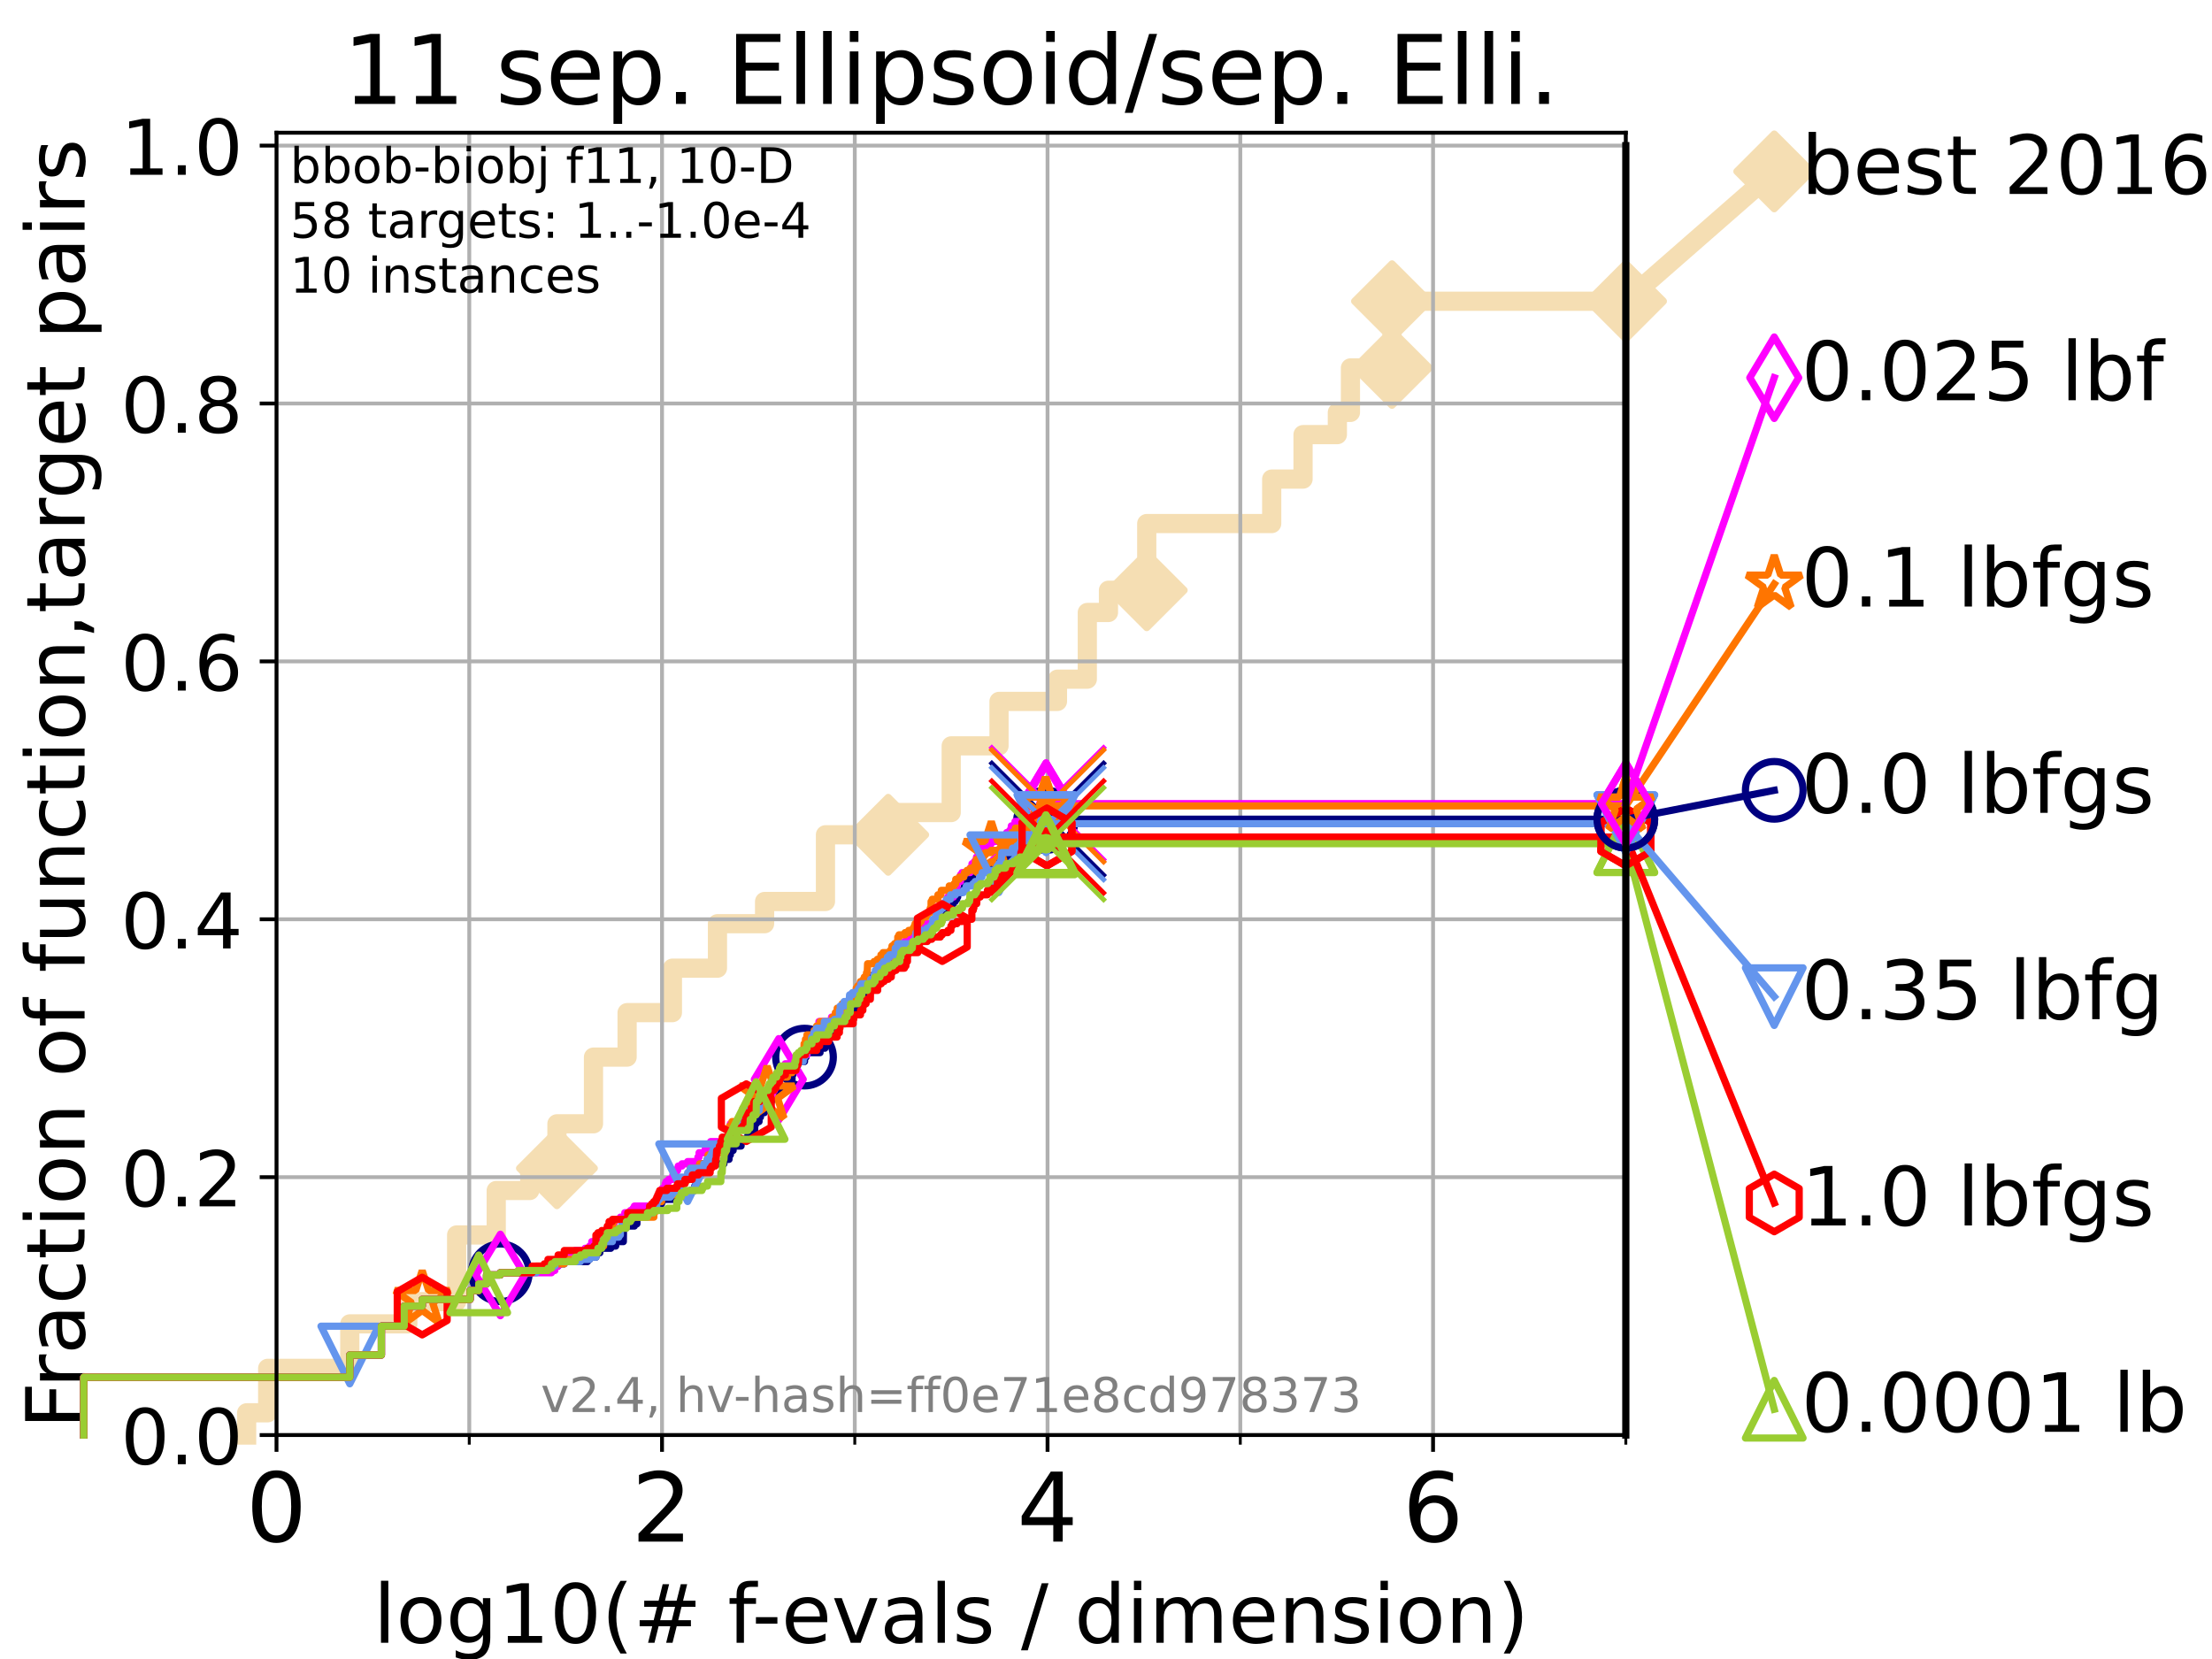 <?xml version="1.0" encoding="utf-8" standalone="no"?>
<!DOCTYPE svg PUBLIC "-//W3C//DTD SVG 1.1//EN"
  "http://www.w3.org/Graphics/SVG/1.1/DTD/svg11.dtd">
<!-- Created with matplotlib (https://matplotlib.org/) -->
<svg height="345.6pt" version="1.1" viewBox="0 0 460.8 345.6" width="460.8pt" xmlns="http://www.w3.org/2000/svg" xmlns:xlink="http://www.w3.org/1999/xlink">
 <defs>
  <style type="text/css">*{stroke-linecap:butt;stroke-linejoin:round;}</style>
 </defs>
 <g id="figure_1">
  <g id="patch_1">
   <path d="M 0 345.6 
L 460.8 345.6 
L 460.8 0 
L 0 0 
z
" style="fill:#ffffff;"/>
  </g>
  <g id="axes_1">
   <g id="patch_2">
    <path d="M 57.6 298.944 
L 338.688 298.944 
L 338.688 27.648 
L 57.6 27.648 
z
" style="fill:#ffffff;"/>
   </g>
   <g id="line2d_1">
    <path d="M 51.38 298.944 
L 51.38 294.313 
L 55.763 294.313 
L 55.763 285.05 
L 72.868 285.05 
L 72.868 275.788 
L 84.956 275.788 
L 84.956 271.157 
L 95.125 271.157 
L 95.125 257.263 
L 103.372 257.263 
L 103.372 248.001 
L 110.359 248.001 
L 110.359 243.37 
L 116.02 243.37 
L 116.02 234.107 
L 123.633 234.107 
L 123.633 220.214 
L 130.638 220.214 
L 130.638 210.951 
L 140.073 210.951 
L 140.073 201.689 
L 149.459 201.689 
L 149.459 192.426 
L 159.278 192.426 
L 159.278 187.795 
L 171.96 187.795 
L 171.96 173.901 
L 185.027 173.901 
L 185.027 169.27 
L 198.154 169.27 
L 198.154 155.377 
L 208.113 155.377 
L 208.113 146.114 
L 220.289 146.114 
L 220.289 141.483 
L 226.506 141.483 
L 226.506 127.589 
L 230.914 127.589 
L 230.914 122.958 
L 238.887 122.958 
L 238.887 109.065 
L 264.919 109.065 
L 264.919 99.802 
L 271.447 99.802 
L 271.447 90.54 
L 278.599 90.54 
L 278.599 85.909 
L 281.322 85.909 
L 281.322 76.646 
L 289.981 76.646 
L 289.981 62.753 
L 338.688 62.753 
" style="fill:none;stroke:#f5deb3;stroke-linecap:square;stroke-width:4;"/>
   </g>
   <g id="line2d_2">
    <defs>
     <path d="M 0 7.778 
L 7.778 0 
L 0 -7.778 
L -7.778 0 
z
" id="m5cde5d8230" style="stroke:#f5deb3;stroke-linejoin:miter;stroke-width:1.5;"/>
    </defs>
    <g>
     <use style="fill:#f5deb3;stroke:#f5deb3;stroke-linejoin:miter;stroke-width:1.5;" x="116.02" xlink:href="#m5cde5d8230" y="243.37"/>
     <use style="fill:#f5deb3;stroke:#f5deb3;stroke-linejoin:miter;stroke-width:1.5;" x="185.027" xlink:href="#m5cde5d8230" y="173.901"/>
     <use style="fill:#f5deb3;stroke:#f5deb3;stroke-linejoin:miter;stroke-width:1.5;" x="238.887" xlink:href="#m5cde5d8230" y="122.958"/>
     <use style="fill:#f5deb3;stroke:#f5deb3;stroke-linejoin:miter;stroke-width:1.5;" x="289.981" xlink:href="#m5cde5d8230" y="76.646"/>
     <use style="fill:#f5deb3;stroke:#f5deb3;stroke-linejoin:miter;stroke-width:1.5;" x="289.981" xlink:href="#m5cde5d8230" y="62.753"/>
     <use style="fill:#f5deb3;stroke:#f5deb3;stroke-linejoin:miter;stroke-width:1.5;" x="338.688" xlink:href="#m5cde5d8230" y="62.753"/>
    </g>
   </g>
   <g id="line2d_3">
    <path style="fill:none;stroke:#f5deb3;stroke-linecap:square;stroke-width:4;"/>
    <g/>
   </g>
   <g id="line2d_4">
    <path d="M 338.688 62.753 
L 369.608 35.706 
" style="fill:none;stroke:#f5deb3;stroke-linecap:square;stroke-width:4;"/>
    <g>
     <use style="fill:#f5deb3;stroke:#f5deb3;stroke-linejoin:miter;stroke-width:1.5;" x="338.688" xlink:href="#m5cde5d8230" y="62.753"/>
     <use style="fill:#f5deb3;stroke:#f5deb3;stroke-linejoin:miter;stroke-width:1.5;" x="369.608" xlink:href="#m5cde5d8230" y="35.706"/>
    </g>
   </g>
   <g id="matplotlib.axis_1">
    <g id="xtick_1">
     <g id="line2d_5">
      <path clip-path="url(#p82c2b6e326)" d="M 57.6 298.944 
L 57.6 27.648 
" style="fill:none;stroke:#b0b0b0;stroke-linecap:square;stroke-width:0.8;"/>
     </g>
     <g id="line2d_6">
      <defs>
       <path d="M 0 0 
L 0 3.5 
" id="mc096df2752" style="stroke:#000000;stroke-width:0.8;"/>
      </defs>
      <g>
       <use style="stroke:#000000;stroke-width:0.8;" x="57.6" xlink:href="#mc096df2752" y="298.944"/>
      </g>
     </g>
     <g id="text_1">
      <!-- 0 -->
      <g transform="translate(51.237 321.141)scale(0.2 -0.2)">
       <defs>
        <path d="M 31.781 66.406 
Q 24.172 66.406 20.328 58.906 
Q 16.5 51.422 16.5 36.375 
Q 16.5 21.391 20.328 13.891 
Q 24.172 6.391 31.781 6.391 
Q 39.453 6.391 43.281 13.891 
Q 47.125 21.391 47.125 36.375 
Q 47.125 51.422 43.281 58.906 
Q 39.453 66.406 31.781 66.406 
z
M 31.781 74.219 
Q 44.047 74.219 50.516 64.516 
Q 56.984 54.828 56.984 36.375 
Q 56.984 17.969 50.516 8.266 
Q 44.047 -1.422 31.781 -1.422 
Q 19.531 -1.422 13.062 8.266 
Q 6.594 17.969 6.594 36.375 
Q 6.594 54.828 13.062 64.516 
Q 19.531 74.219 31.781 74.219 
z
" id="DejaVuSans-48"/>
       </defs>
       <use xlink:href="#DejaVuSans-48"/>
      </g>
     </g>
    </g>
    <g id="xtick_2">
     <g id="line2d_7">
      <path clip-path="url(#p82c2b6e326)" d="M 137.911 298.944 
L 137.911 27.648 
" style="fill:none;stroke:#b0b0b0;stroke-linecap:square;stroke-width:0.8;"/>
     </g>
     <g id="line2d_8">
      <g>
       <use style="stroke:#000000;stroke-width:0.8;" x="137.911" xlink:href="#mc096df2752" y="298.944"/>
      </g>
     </g>
     <g id="text_2">
      <!-- 2 -->
      <g transform="translate(131.548 321.141)scale(0.2 -0.2)">
       <defs>
        <path d="M 19.188 8.297 
L 53.609 8.297 
L 53.609 0 
L 7.328 0 
L 7.328 8.297 
Q 12.938 14.109 22.625 23.891 
Q 32.328 33.688 34.812 36.531 
Q 39.547 41.844 41.422 45.531 
Q 43.312 49.219 43.312 52.781 
Q 43.312 58.594 39.234 62.25 
Q 35.156 65.922 28.609 65.922 
Q 23.969 65.922 18.812 64.312 
Q 13.672 62.703 7.812 59.422 
L 7.812 69.391 
Q 13.766 71.781 18.938 73 
Q 24.125 74.219 28.422 74.219 
Q 39.75 74.219 46.484 68.547 
Q 53.219 62.891 53.219 53.422 
Q 53.219 48.922 51.531 44.891 
Q 49.859 40.875 45.406 35.406 
Q 44.188 33.984 37.641 27.219 
Q 31.109 20.453 19.188 8.297 
z
" id="DejaVuSans-50"/>
       </defs>
       <use xlink:href="#DejaVuSans-50"/>
      </g>
     </g>
    </g>
    <g id="xtick_3">
     <g id="line2d_9">
      <path clip-path="url(#p82c2b6e326)" d="M 218.222 298.944 
L 218.222 27.648 
" style="fill:none;stroke:#b0b0b0;stroke-linecap:square;stroke-width:0.8;"/>
     </g>
     <g id="line2d_10">
      <g>
       <use style="stroke:#000000;stroke-width:0.8;" x="218.222" xlink:href="#mc096df2752" y="298.944"/>
      </g>
     </g>
     <g id="text_3">
      <!-- 4 -->
      <g transform="translate(211.859 321.141)scale(0.2 -0.2)">
       <defs>
        <path d="M 37.797 64.312 
L 12.891 25.391 
L 37.797 25.391 
z
M 35.203 72.906 
L 47.609 72.906 
L 47.609 25.391 
L 58.016 25.391 
L 58.016 17.188 
L 47.609 17.188 
L 47.609 0 
L 37.797 0 
L 37.797 17.188 
L 4.891 17.188 
L 4.891 26.703 
z
" id="DejaVuSans-52"/>
       </defs>
       <use xlink:href="#DejaVuSans-52"/>
      </g>
     </g>
    </g>
    <g id="xtick_4">
     <g id="line2d_11">
      <path clip-path="url(#p82c2b6e326)" d="M 298.533 298.944 
L 298.533 27.648 
" style="fill:none;stroke:#b0b0b0;stroke-linecap:square;stroke-width:0.8;"/>
     </g>
     <g id="line2d_12">
      <g>
       <use style="stroke:#000000;stroke-width:0.8;" x="298.533" xlink:href="#mc096df2752" y="298.944"/>
      </g>
     </g>
     <g id="text_4">
      <!-- 6 -->
      <g transform="translate(292.17 321.141)scale(0.2 -0.2)">
       <defs>
        <path d="M 33.016 40.375 
Q 26.375 40.375 22.484 35.828 
Q 18.609 31.297 18.609 23.391 
Q 18.609 15.531 22.484 10.953 
Q 26.375 6.391 33.016 6.391 
Q 39.656 6.391 43.531 10.953 
Q 47.406 15.531 47.406 23.391 
Q 47.406 31.297 43.531 35.828 
Q 39.656 40.375 33.016 40.375 
z
M 52.594 71.297 
L 52.594 62.312 
Q 48.875 64.062 45.094 64.984 
Q 41.312 65.922 37.594 65.922 
Q 27.828 65.922 22.672 59.328 
Q 17.531 52.734 16.797 39.406 
Q 19.672 43.656 24.016 45.922 
Q 28.375 48.188 33.594 48.188 
Q 44.578 48.188 50.953 41.516 
Q 57.328 34.859 57.328 23.391 
Q 57.328 12.156 50.688 5.359 
Q 44.047 -1.422 33.016 -1.422 
Q 20.359 -1.422 13.672 8.266 
Q 6.984 17.969 6.984 36.375 
Q 6.984 53.656 15.188 63.938 
Q 23.391 74.219 37.203 74.219 
Q 40.922 74.219 44.703 73.484 
Q 48.484 72.75 52.594 71.297 
z
" id="DejaVuSans-54"/>
       </defs>
       <use xlink:href="#DejaVuSans-54"/>
      </g>
     </g>
    </g>
    <g id="xtick_5">
     <g id="line2d_13">
      <path clip-path="url(#p82c2b6e326)" d="M 97.755 298.944 
L 97.755 27.648 
" style="fill:none;stroke:#b0b0b0;stroke-linecap:square;stroke-width:0.8;"/>
     </g>
     <g id="line2d_14">
      <defs>
       <path d="M 0 0 
L 0 2 
" id="ma0090f12e4" style="stroke:#000000;stroke-width:0.6;"/>
      </defs>
      <g>
       <use style="stroke:#000000;stroke-width:0.6;" x="97.755" xlink:href="#ma0090f12e4" y="298.944"/>
      </g>
     </g>
    </g>
    <g id="xtick_6">
     <g id="line2d_15">
      <path clip-path="url(#p82c2b6e326)" d="M 178.066 298.944 
L 178.066 27.648 
" style="fill:none;stroke:#b0b0b0;stroke-linecap:square;stroke-width:0.8;"/>
     </g>
     <g id="line2d_16">
      <g>
       <use style="stroke:#000000;stroke-width:0.6;" x="178.066" xlink:href="#ma0090f12e4" y="298.944"/>
      </g>
     </g>
    </g>
    <g id="xtick_7">
     <g id="line2d_17">
      <path clip-path="url(#p82c2b6e326)" d="M 258.377 298.944 
L 258.377 27.648 
" style="fill:none;stroke:#b0b0b0;stroke-linecap:square;stroke-width:0.8;"/>
     </g>
     <g id="line2d_18">
      <g>
       <use style="stroke:#000000;stroke-width:0.6;" x="258.377" xlink:href="#ma0090f12e4" y="298.944"/>
      </g>
     </g>
    </g>
    <g id="xtick_8">
     <g id="line2d_19">
      <path clip-path="url(#p82c2b6e326)" d="M 338.688 298.944 
L 338.688 27.648 
" style="fill:none;stroke:#b0b0b0;stroke-linecap:square;stroke-width:0.8;"/>
     </g>
     <g id="line2d_20">
      <g>
       <use style="stroke:#000000;stroke-width:0.6;" x="338.688" xlink:href="#ma0090f12e4" y="298.944"/>
      </g>
     </g>
    </g>
    <g id="text_5">
     <!-- log10(# f-evals / dimension) -->
     <g transform="translate(77.764 342.218)scale(0.17 -0.17)">
      <defs>
       <path d="M 9.422 75.984 
L 18.406 75.984 
L 18.406 0 
L 9.422 0 
z
" id="DejaVuSans-108"/>
       <path d="M 30.609 48.391 
Q 23.391 48.391 19.188 42.75 
Q 14.984 37.109 14.984 27.297 
Q 14.984 17.484 19.156 11.844 
Q 23.344 6.203 30.609 6.203 
Q 37.797 6.203 41.984 11.859 
Q 46.188 17.531 46.188 27.297 
Q 46.188 37.016 41.984 42.703 
Q 37.797 48.391 30.609 48.391 
z
M 30.609 56 
Q 42.328 56 49.016 48.375 
Q 55.719 40.766 55.719 27.297 
Q 55.719 13.875 49.016 6.219 
Q 42.328 -1.422 30.609 -1.422 
Q 18.844 -1.422 12.172 6.219 
Q 5.516 13.875 5.516 27.297 
Q 5.516 40.766 12.172 48.375 
Q 18.844 56 30.609 56 
z
" id="DejaVuSans-111"/>
       <path d="M 45.406 27.984 
Q 45.406 37.75 41.375 43.109 
Q 37.359 48.484 30.078 48.484 
Q 22.859 48.484 18.828 43.109 
Q 14.797 37.75 14.797 27.984 
Q 14.797 18.266 18.828 12.891 
Q 22.859 7.516 30.078 7.516 
Q 37.359 7.516 41.375 12.891 
Q 45.406 18.266 45.406 27.984 
z
M 54.391 6.781 
Q 54.391 -7.172 48.188 -13.984 
Q 42 -20.797 29.203 -20.797 
Q 24.469 -20.797 20.266 -20.094 
Q 16.062 -19.391 12.109 -17.922 
L 12.109 -9.188 
Q 16.062 -11.328 19.922 -12.344 
Q 23.781 -13.375 27.781 -13.375 
Q 36.625 -13.375 41.016 -8.766 
Q 45.406 -4.156 45.406 5.172 
L 45.406 9.625 
Q 42.625 4.781 38.281 2.391 
Q 33.938 0 27.875 0 
Q 17.828 0 11.672 7.656 
Q 5.516 15.328 5.516 27.984 
Q 5.516 40.672 11.672 48.328 
Q 17.828 56 27.875 56 
Q 33.938 56 38.281 53.609 
Q 42.625 51.219 45.406 46.391 
L 45.406 54.688 
L 54.391 54.688 
z
" id="DejaVuSans-103"/>
       <path d="M 12.406 8.297 
L 28.516 8.297 
L 28.516 63.922 
L 10.984 60.406 
L 10.984 69.391 
L 28.422 72.906 
L 38.281 72.906 
L 38.281 8.297 
L 54.391 8.297 
L 54.391 0 
L 12.406 0 
z
" id="DejaVuSans-49"/>
       <path d="M 31 75.875 
Q 24.469 64.656 21.281 53.656 
Q 18.109 42.672 18.109 31.391 
Q 18.109 20.125 21.312 9.062 
Q 24.516 -2 31 -13.188 
L 23.188 -13.188 
Q 15.875 -1.703 12.234 9.375 
Q 8.594 20.453 8.594 31.391 
Q 8.594 42.281 12.203 53.312 
Q 15.828 64.359 23.188 75.875 
z
" id="DejaVuSans-40"/>
       <path d="M 51.125 44 
L 36.922 44 
L 32.812 27.688 
L 47.125 27.688 
z
M 43.797 71.781 
L 38.719 51.516 
L 52.984 51.516 
L 58.109 71.781 
L 65.922 71.781 
L 60.891 51.516 
L 76.125 51.516 
L 76.125 44 
L 58.984 44 
L 54.984 27.688 
L 70.516 27.688 
L 70.516 20.219 
L 53.078 20.219 
L 48 0 
L 40.188 0 
L 45.219 20.219 
L 30.906 20.219 
L 25.875 0 
L 18.016 0 
L 23.094 20.219 
L 7.719 20.219 
L 7.719 27.688 
L 24.906 27.688 
L 29 44 
L 13.281 44 
L 13.281 51.516 
L 30.906 51.516 
L 35.891 71.781 
z
" id="DejaVuSans-35"/>
       <path id="DejaVuSans-32"/>
       <path d="M 37.109 75.984 
L 37.109 68.5 
L 28.516 68.5 
Q 23.688 68.5 21.797 66.547 
Q 19.922 64.594 19.922 59.516 
L 19.922 54.688 
L 34.719 54.688 
L 34.719 47.703 
L 19.922 47.703 
L 19.922 0 
L 10.891 0 
L 10.891 47.703 
L 2.297 47.703 
L 2.297 54.688 
L 10.891 54.688 
L 10.891 58.5 
Q 10.891 67.625 15.141 71.797 
Q 19.391 75.984 28.609 75.984 
z
" id="DejaVuSans-102"/>
       <path d="M 4.891 31.391 
L 31.203 31.391 
L 31.203 23.391 
L 4.891 23.391 
z
" id="DejaVuSans-45"/>
       <path d="M 56.203 29.594 
L 56.203 25.203 
L 14.891 25.203 
Q 15.484 15.922 20.484 11.062 
Q 25.484 6.203 34.422 6.203 
Q 39.594 6.203 44.453 7.469 
Q 49.312 8.734 54.109 11.281 
L 54.109 2.781 
Q 49.266 0.734 44.188 -0.344 
Q 39.109 -1.422 33.891 -1.422 
Q 20.797 -1.422 13.156 6.188 
Q 5.516 13.812 5.516 26.812 
Q 5.516 40.234 12.766 48.109 
Q 20.016 56 32.328 56 
Q 43.359 56 49.781 48.891 
Q 56.203 41.797 56.203 29.594 
z
M 47.219 32.234 
Q 47.125 39.594 43.094 43.984 
Q 39.062 48.391 32.422 48.391 
Q 24.906 48.391 20.391 44.141 
Q 15.875 39.891 15.188 32.172 
z
" id="DejaVuSans-101"/>
       <path d="M 2.984 54.688 
L 12.5 54.688 
L 29.594 8.797 
L 46.688 54.688 
L 56.203 54.688 
L 35.688 0 
L 23.484 0 
z
" id="DejaVuSans-118"/>
       <path d="M 34.281 27.484 
Q 23.391 27.484 19.188 25 
Q 14.984 22.516 14.984 16.5 
Q 14.984 11.719 18.141 8.906 
Q 21.297 6.109 26.703 6.109 
Q 34.188 6.109 38.703 11.406 
Q 43.219 16.703 43.219 25.484 
L 43.219 27.484 
z
M 52.203 31.203 
L 52.203 0 
L 43.219 0 
L 43.219 8.297 
Q 40.141 3.328 35.547 0.953 
Q 30.953 -1.422 24.312 -1.422 
Q 15.922 -1.422 10.953 3.297 
Q 6 8.016 6 15.922 
Q 6 25.141 12.172 29.828 
Q 18.359 34.516 30.609 34.516 
L 43.219 34.516 
L 43.219 35.406 
Q 43.219 41.609 39.141 45 
Q 35.062 48.391 27.688 48.391 
Q 23 48.391 18.547 47.266 
Q 14.109 46.141 10.016 43.891 
L 10.016 52.203 
Q 14.938 54.109 19.578 55.047 
Q 24.219 56 28.609 56 
Q 40.484 56 46.344 49.844 
Q 52.203 43.703 52.203 31.203 
z
" id="DejaVuSans-97"/>
       <path d="M 44.281 53.078 
L 44.281 44.578 
Q 40.484 46.531 36.375 47.5 
Q 32.281 48.484 27.875 48.484 
Q 21.188 48.484 17.844 46.438 
Q 14.5 44.391 14.5 40.281 
Q 14.5 37.156 16.891 35.375 
Q 19.281 33.594 26.516 31.984 
L 29.594 31.297 
Q 39.156 29.25 43.188 25.516 
Q 47.219 21.781 47.219 15.094 
Q 47.219 7.469 41.188 3.016 
Q 35.156 -1.422 24.609 -1.422 
Q 20.219 -1.422 15.453 -0.562 
Q 10.688 0.297 5.422 2 
L 5.422 11.281 
Q 10.406 8.688 15.234 7.391 
Q 20.062 6.109 24.812 6.109 
Q 31.156 6.109 34.562 8.281 
Q 37.984 10.453 37.984 14.406 
Q 37.984 18.062 35.516 20.016 
Q 33.062 21.969 24.703 23.781 
L 21.578 24.516 
Q 13.234 26.266 9.516 29.906 
Q 5.812 33.547 5.812 39.891 
Q 5.812 47.609 11.281 51.797 
Q 16.75 56 26.812 56 
Q 31.781 56 36.172 55.266 
Q 40.578 54.547 44.281 53.078 
z
" id="DejaVuSans-115"/>
       <path d="M 25.391 72.906 
L 33.688 72.906 
L 8.297 -9.281 
L 0 -9.281 
z
" id="DejaVuSans-47"/>
       <path d="M 45.406 46.391 
L 45.406 75.984 
L 54.391 75.984 
L 54.391 0 
L 45.406 0 
L 45.406 8.203 
Q 42.578 3.328 38.25 0.953 
Q 33.938 -1.422 27.875 -1.422 
Q 17.969 -1.422 11.734 6.484 
Q 5.516 14.406 5.516 27.297 
Q 5.516 40.188 11.734 48.094 
Q 17.969 56 27.875 56 
Q 33.938 56 38.25 53.625 
Q 42.578 51.266 45.406 46.391 
z
M 14.797 27.297 
Q 14.797 17.391 18.875 11.75 
Q 22.953 6.109 30.078 6.109 
Q 37.203 6.109 41.297 11.75 
Q 45.406 17.391 45.406 27.297 
Q 45.406 37.203 41.297 42.844 
Q 37.203 48.484 30.078 48.484 
Q 22.953 48.484 18.875 42.844 
Q 14.797 37.203 14.797 27.297 
z
" id="DejaVuSans-100"/>
       <path d="M 9.422 54.688 
L 18.406 54.688 
L 18.406 0 
L 9.422 0 
z
M 9.422 75.984 
L 18.406 75.984 
L 18.406 64.594 
L 9.422 64.594 
z
" id="DejaVuSans-105"/>
       <path d="M 52 44.188 
Q 55.375 50.25 60.062 53.125 
Q 64.75 56 71.094 56 
Q 79.641 56 84.281 50.016 
Q 88.922 44.047 88.922 33.016 
L 88.922 0 
L 79.891 0 
L 79.891 32.719 
Q 79.891 40.578 77.094 44.375 
Q 74.312 48.188 68.609 48.188 
Q 61.625 48.188 57.562 43.547 
Q 53.516 38.922 53.516 30.906 
L 53.516 0 
L 44.484 0 
L 44.484 32.719 
Q 44.484 40.625 41.703 44.406 
Q 38.922 48.188 33.109 48.188 
Q 26.219 48.188 22.156 43.531 
Q 18.109 38.875 18.109 30.906 
L 18.109 0 
L 9.078 0 
L 9.078 54.688 
L 18.109 54.688 
L 18.109 46.188 
Q 21.188 51.219 25.484 53.609 
Q 29.781 56 35.688 56 
Q 41.656 56 45.828 52.969 
Q 50 49.953 52 44.188 
z
" id="DejaVuSans-109"/>
       <path d="M 54.891 33.016 
L 54.891 0 
L 45.906 0 
L 45.906 32.719 
Q 45.906 40.484 42.875 44.328 
Q 39.844 48.188 33.797 48.188 
Q 26.516 48.188 22.312 43.547 
Q 18.109 38.922 18.109 30.906 
L 18.109 0 
L 9.078 0 
L 9.078 54.688 
L 18.109 54.688 
L 18.109 46.188 
Q 21.344 51.125 25.703 53.562 
Q 30.078 56 35.797 56 
Q 45.219 56 50.047 50.172 
Q 54.891 44.344 54.891 33.016 
z
" id="DejaVuSans-110"/>
       <path d="M 8.016 75.875 
L 15.828 75.875 
Q 23.141 64.359 26.781 53.312 
Q 30.422 42.281 30.422 31.391 
Q 30.422 20.453 26.781 9.375 
Q 23.141 -1.703 15.828 -13.188 
L 8.016 -13.188 
Q 14.5 -2 17.703 9.062 
Q 20.906 20.125 20.906 31.391 
Q 20.906 42.672 17.703 53.656 
Q 14.5 64.656 8.016 75.875 
z
" id="DejaVuSans-41"/>
      </defs>
      <use xlink:href="#DejaVuSans-108"/>
      <use x="27.783" xlink:href="#DejaVuSans-111"/>
      <use x="88.965" xlink:href="#DejaVuSans-103"/>
      <use x="152.441" xlink:href="#DejaVuSans-49"/>
      <use x="216.064" xlink:href="#DejaVuSans-48"/>
      <use x="279.688" xlink:href="#DejaVuSans-40"/>
      <use x="318.701" xlink:href="#DejaVuSans-35"/>
      <use x="402.49" xlink:href="#DejaVuSans-32"/>
      <use x="434.277" xlink:href="#DejaVuSans-102"/>
      <use x="463.982" xlink:href="#DejaVuSans-45"/>
      <use x="500.066" xlink:href="#DejaVuSans-101"/>
      <use x="561.59" xlink:href="#DejaVuSans-118"/>
      <use x="620.77" xlink:href="#DejaVuSans-97"/>
      <use x="682.049" xlink:href="#DejaVuSans-108"/>
      <use x="709.832" xlink:href="#DejaVuSans-115"/>
      <use x="761.932" xlink:href="#DejaVuSans-32"/>
      <use x="793.719" xlink:href="#DejaVuSans-47"/>
      <use x="827.41" xlink:href="#DejaVuSans-32"/>
      <use x="859.197" xlink:href="#DejaVuSans-100"/>
      <use x="922.674" xlink:href="#DejaVuSans-105"/>
      <use x="950.457" xlink:href="#DejaVuSans-109"/>
      <use x="1047.869" xlink:href="#DejaVuSans-101"/>
      <use x="1109.393" xlink:href="#DejaVuSans-110"/>
      <use x="1172.771" xlink:href="#DejaVuSans-115"/>
      <use x="1224.871" xlink:href="#DejaVuSans-105"/>
      <use x="1252.654" xlink:href="#DejaVuSans-111"/>
      <use x="1313.836" xlink:href="#DejaVuSans-110"/>
      <use x="1377.215" xlink:href="#DejaVuSans-41"/>
     </g>
    </g>
   </g>
   <g id="matplotlib.axis_2">
    <g id="ytick_1">
     <g id="line2d_21">
      <path clip-path="url(#p82c2b6e326)" d="M 57.6 298.944 
L 338.688 298.944 
" style="fill:none;stroke:#b0b0b0;stroke-linecap:square;stroke-width:0.8;"/>
     </g>
     <g id="line2d_22">
      <defs>
       <path d="M 0 0 
L -3.5 0 
" id="m7084012054" style="stroke:#000000;stroke-width:0.8;"/>
      </defs>
      <g>
       <use style="stroke:#000000;stroke-width:0.8;" x="57.6" xlink:href="#m7084012054" y="298.944"/>
      </g>
     </g>
     <g id="text_6">
      <!-- 0.0 -->
      <g transform="translate(25.155 305.023)scale(0.16 -0.16)">
       <defs>
        <path d="M 10.688 12.406 
L 21 12.406 
L 21 0 
L 10.688 0 
z
" id="DejaVuSans-46"/>
       </defs>
       <use xlink:href="#DejaVuSans-48"/>
       <use x="63.623" xlink:href="#DejaVuSans-46"/>
       <use x="95.41" xlink:href="#DejaVuSans-48"/>
      </g>
     </g>
    </g>
    <g id="ytick_2">
     <g id="line2d_23">
      <path clip-path="url(#p82c2b6e326)" d="M 57.6 245.222 
L 338.688 245.222 
" style="fill:none;stroke:#b0b0b0;stroke-linecap:square;stroke-width:0.8;"/>
     </g>
     <g id="line2d_24">
      <g>
       <use style="stroke:#000000;stroke-width:0.8;" x="57.6" xlink:href="#m7084012054" y="245.222"/>
      </g>
     </g>
     <g id="text_7">
      <!-- 0.2 -->
      <g transform="translate(25.155 251.301)scale(0.16 -0.16)">
       <use xlink:href="#DejaVuSans-48"/>
       <use x="63.623" xlink:href="#DejaVuSans-46"/>
       <use x="95.41" xlink:href="#DejaVuSans-50"/>
      </g>
     </g>
    </g>
    <g id="ytick_3">
     <g id="line2d_25">
      <path clip-path="url(#p82c2b6e326)" d="M 57.6 191.5 
L 338.688 191.5 
" style="fill:none;stroke:#b0b0b0;stroke-linecap:square;stroke-width:0.8;"/>
     </g>
     <g id="line2d_26">
      <g>
       <use style="stroke:#000000;stroke-width:0.8;" x="57.6" xlink:href="#m7084012054" y="191.5"/>
      </g>
     </g>
     <g id="text_8">
      <!-- 0.4 -->
      <g transform="translate(25.155 197.579)scale(0.16 -0.16)">
       <use xlink:href="#DejaVuSans-48"/>
       <use x="63.623" xlink:href="#DejaVuSans-46"/>
       <use x="95.41" xlink:href="#DejaVuSans-52"/>
      </g>
     </g>
    </g>
    <g id="ytick_4">
     <g id="line2d_27">
      <path clip-path="url(#p82c2b6e326)" d="M 57.6 137.778 
L 338.688 137.778 
" style="fill:none;stroke:#b0b0b0;stroke-linecap:square;stroke-width:0.8;"/>
     </g>
     <g id="line2d_28">
      <g>
       <use style="stroke:#000000;stroke-width:0.8;" x="57.6" xlink:href="#m7084012054" y="137.778"/>
      </g>
     </g>
     <g id="text_9">
      <!-- 0.6 -->
      <g transform="translate(25.155 143.857)scale(0.16 -0.16)">
       <use xlink:href="#DejaVuSans-48"/>
       <use x="63.623" xlink:href="#DejaVuSans-46"/>
       <use x="95.41" xlink:href="#DejaVuSans-54"/>
      </g>
     </g>
    </g>
    <g id="ytick_5">
     <g id="line2d_29">
      <path clip-path="url(#p82c2b6e326)" d="M 57.6 84.056 
L 338.688 84.056 
" style="fill:none;stroke:#b0b0b0;stroke-linecap:square;stroke-width:0.8;"/>
     </g>
     <g id="line2d_30">
      <g>
       <use style="stroke:#000000;stroke-width:0.8;" x="57.6" xlink:href="#m7084012054" y="84.056"/>
      </g>
     </g>
     <g id="text_10">
      <!-- 0.8 -->
      <g transform="translate(25.155 90.135)scale(0.16 -0.16)">
       <defs>
        <path d="M 31.781 34.625 
Q 24.75 34.625 20.719 30.859 
Q 16.703 27.094 16.703 20.516 
Q 16.703 13.922 20.719 10.156 
Q 24.75 6.391 31.781 6.391 
Q 38.812 6.391 42.859 10.172 
Q 46.922 13.969 46.922 20.516 
Q 46.922 27.094 42.891 30.859 
Q 38.875 34.625 31.781 34.625 
z
M 21.922 38.812 
Q 15.578 40.375 12.031 44.719 
Q 8.5 49.078 8.5 55.328 
Q 8.5 64.062 14.719 69.141 
Q 20.953 74.219 31.781 74.219 
Q 42.672 74.219 48.875 69.141 
Q 55.078 64.062 55.078 55.328 
Q 55.078 49.078 51.531 44.719 
Q 48 40.375 41.703 38.812 
Q 48.828 37.156 52.797 32.312 
Q 56.781 27.484 56.781 20.516 
Q 56.781 9.906 50.312 4.234 
Q 43.844 -1.422 31.781 -1.422 
Q 19.734 -1.422 13.25 4.234 
Q 6.781 9.906 6.781 20.516 
Q 6.781 27.484 10.781 32.312 
Q 14.797 37.156 21.922 38.812 
z
M 18.312 54.391 
Q 18.312 48.734 21.844 45.562 
Q 25.391 42.391 31.781 42.391 
Q 38.141 42.391 41.719 45.562 
Q 45.312 48.734 45.312 54.391 
Q 45.312 60.062 41.719 63.234 
Q 38.141 66.406 31.781 66.406 
Q 25.391 66.406 21.844 63.234 
Q 18.312 60.062 18.312 54.391 
z
" id="DejaVuSans-56"/>
       </defs>
       <use xlink:href="#DejaVuSans-48"/>
       <use x="63.623" xlink:href="#DejaVuSans-46"/>
       <use x="95.41" xlink:href="#DejaVuSans-56"/>
      </g>
     </g>
    </g>
    <g id="ytick_6">
     <g id="line2d_31">
      <path clip-path="url(#p82c2b6e326)" d="M 57.6 30.334 
L 338.688 30.334 
" style="fill:none;stroke:#b0b0b0;stroke-linecap:square;stroke-width:0.8;"/>
     </g>
     <g id="line2d_32">
      <g>
       <use style="stroke:#000000;stroke-width:0.8;" x="57.6" xlink:href="#m7084012054" y="30.334"/>
      </g>
     </g>
     <g id="text_11">
      <!-- 1.0 -->
      <g transform="translate(25.155 36.413)scale(0.16 -0.16)">
       <use xlink:href="#DejaVuSans-49"/>
       <use x="63.623" xlink:href="#DejaVuSans-46"/>
       <use x="95.41" xlink:href="#DejaVuSans-48"/>
      </g>
     </g>
    </g>
    <g id="text_12">
     <!-- Fraction of function,target pairs -->
     <g transform="translate(17.62 297.681)rotate(-90)scale(0.17 -0.17)">
      <defs>
       <path d="M 9.812 72.906 
L 51.703 72.906 
L 51.703 64.594 
L 19.672 64.594 
L 19.672 43.109 
L 48.578 43.109 
L 48.578 34.812 
L 19.672 34.812 
L 19.672 0 
L 9.812 0 
z
" id="DejaVuSans-70"/>
       <path d="M 41.109 46.297 
Q 39.594 47.172 37.812 47.578 
Q 36.031 48 33.891 48 
Q 26.266 48 22.188 43.047 
Q 18.109 38.094 18.109 28.812 
L 18.109 0 
L 9.078 0 
L 9.078 54.688 
L 18.109 54.688 
L 18.109 46.188 
Q 20.953 51.172 25.484 53.578 
Q 30.031 56 36.531 56 
Q 37.453 56 38.578 55.875 
Q 39.703 55.766 41.062 55.516 
z
" id="DejaVuSans-114"/>
       <path d="M 48.781 52.594 
L 48.781 44.188 
Q 44.969 46.297 41.141 47.344 
Q 37.312 48.391 33.406 48.391 
Q 24.656 48.391 19.812 42.844 
Q 14.984 37.312 14.984 27.297 
Q 14.984 17.281 19.812 11.734 
Q 24.656 6.203 33.406 6.203 
Q 37.312 6.203 41.141 7.25 
Q 44.969 8.297 48.781 10.406 
L 48.781 2.094 
Q 45.016 0.344 40.984 -0.531 
Q 36.969 -1.422 32.422 -1.422 
Q 20.062 -1.422 12.781 6.344 
Q 5.516 14.109 5.516 27.297 
Q 5.516 40.672 12.859 48.328 
Q 20.219 56 33.016 56 
Q 37.156 56 41.109 55.141 
Q 45.062 54.297 48.781 52.594 
z
" id="DejaVuSans-99"/>
       <path d="M 18.312 70.219 
L 18.312 54.688 
L 36.812 54.688 
L 36.812 47.703 
L 18.312 47.703 
L 18.312 18.016 
Q 18.312 11.328 20.141 9.422 
Q 21.969 7.516 27.594 7.516 
L 36.812 7.516 
L 36.812 0 
L 27.594 0 
Q 17.188 0 13.234 3.875 
Q 9.281 7.766 9.281 18.016 
L 9.281 47.703 
L 2.688 47.703 
L 2.688 54.688 
L 9.281 54.688 
L 9.281 70.219 
z
" id="DejaVuSans-116"/>
       <path d="M 8.5 21.578 
L 8.5 54.688 
L 17.484 54.688 
L 17.484 21.922 
Q 17.484 14.156 20.5 10.266 
Q 23.531 6.391 29.594 6.391 
Q 36.859 6.391 41.078 11.031 
Q 45.312 15.672 45.312 23.688 
L 45.312 54.688 
L 54.297 54.688 
L 54.297 0 
L 45.312 0 
L 45.312 8.406 
Q 42.047 3.422 37.719 1 
Q 33.406 -1.422 27.688 -1.422 
Q 18.266 -1.422 13.375 4.438 
Q 8.5 10.297 8.5 21.578 
z
M 31.109 56 
z
" id="DejaVuSans-117"/>
       <path d="M 11.719 12.406 
L 22.016 12.406 
L 22.016 4 
L 14.016 -11.625 
L 7.719 -11.625 
L 11.719 4 
z
" id="DejaVuSans-44"/>
       <path d="M 18.109 8.203 
L 18.109 -20.797 
L 9.078 -20.797 
L 9.078 54.688 
L 18.109 54.688 
L 18.109 46.391 
Q 20.953 51.266 25.266 53.625 
Q 29.594 56 35.594 56 
Q 45.562 56 51.781 48.094 
Q 58.016 40.188 58.016 27.297 
Q 58.016 14.406 51.781 6.484 
Q 45.562 -1.422 35.594 -1.422 
Q 29.594 -1.422 25.266 0.953 
Q 20.953 3.328 18.109 8.203 
z
M 48.688 27.297 
Q 48.688 37.203 44.609 42.844 
Q 40.531 48.484 33.406 48.484 
Q 26.266 48.484 22.188 42.844 
Q 18.109 37.203 18.109 27.297 
Q 18.109 17.391 22.188 11.75 
Q 26.266 6.109 33.406 6.109 
Q 40.531 6.109 44.609 11.75 
Q 48.688 17.391 48.688 27.297 
z
" id="DejaVuSans-112"/>
      </defs>
      <use xlink:href="#DejaVuSans-70"/>
      <use x="50.27" xlink:href="#DejaVuSans-114"/>
      <use x="91.383" xlink:href="#DejaVuSans-97"/>
      <use x="152.662" xlink:href="#DejaVuSans-99"/>
      <use x="207.643" xlink:href="#DejaVuSans-116"/>
      <use x="246.852" xlink:href="#DejaVuSans-105"/>
      <use x="274.635" xlink:href="#DejaVuSans-111"/>
      <use x="335.816" xlink:href="#DejaVuSans-110"/>
      <use x="399.195" xlink:href="#DejaVuSans-32"/>
      <use x="430.982" xlink:href="#DejaVuSans-111"/>
      <use x="492.164" xlink:href="#DejaVuSans-102"/>
      <use x="527.369" xlink:href="#DejaVuSans-32"/>
      <use x="559.156" xlink:href="#DejaVuSans-102"/>
      <use x="594.361" xlink:href="#DejaVuSans-117"/>
      <use x="657.74" xlink:href="#DejaVuSans-110"/>
      <use x="721.119" xlink:href="#DejaVuSans-99"/>
      <use x="776.1" xlink:href="#DejaVuSans-116"/>
      <use x="815.309" xlink:href="#DejaVuSans-105"/>
      <use x="843.092" xlink:href="#DejaVuSans-111"/>
      <use x="904.273" xlink:href="#DejaVuSans-110"/>
      <use x="967.652" xlink:href="#DejaVuSans-44"/>
      <use x="999.439" xlink:href="#DejaVuSans-116"/>
      <use x="1038.648" xlink:href="#DejaVuSans-97"/>
      <use x="1099.928" xlink:href="#DejaVuSans-114"/>
      <use x="1139.291" xlink:href="#DejaVuSans-103"/>
      <use x="1202.768" xlink:href="#DejaVuSans-101"/>
      <use x="1264.291" xlink:href="#DejaVuSans-116"/>
      <use x="1303.5" xlink:href="#DejaVuSans-32"/>
      <use x="1335.287" xlink:href="#DejaVuSans-112"/>
      <use x="1398.764" xlink:href="#DejaVuSans-97"/>
      <use x="1460.043" xlink:href="#DejaVuSans-105"/>
      <use x="1487.826" xlink:href="#DejaVuSans-114"/>
      <use x="1528.939" xlink:href="#DejaVuSans-115"/>
     </g>
    </g>
   </g>
   <g id="line2d_33">
    <defs>
     <path d="M 0 1.5 
C 0.398 1.5 0.779 1.342 1.061 1.061 
C 1.342 0.779 1.5 0.398 1.5 0 
C 1.5 -0.398 1.342 -0.779 1.061 -1.061 
C 0.779 -1.342 0.398 -1.5 0 -1.5 
C -0.398 -1.5 -0.779 -1.342 -1.061 -1.061 
C -1.342 -0.779 -1.5 -0.398 -1.5 0 
C -1.5 0.398 -1.342 0.779 -1.061 1.061 
C -0.779 1.342 -0.398 1.5 0 1.5 
z
" id="m870e96e36c" style="stroke:#f5deb3;"/>
    </defs>
    <g>
     <use style="fill:#f5deb3;stroke:#f5deb3;" x="289.981" xlink:href="#m870e96e36c" y="62.753"/>
     <use style="fill:#f5deb3;stroke:#f5deb3;" x="289.981" xlink:href="#m870e96e36c" y="62.753"/>
    </g>
   </g>
   <g id="line2d_34">
    <defs>
     <path d="M 0 1.5 
C 0.398 1.5 0.779 1.342 1.061 1.061 
C 1.342 0.779 1.5 0.398 1.5 0 
C 1.5 -0.398 1.342 -0.779 1.061 -1.061 
C 0.779 -1.342 0.398 -1.5 0 -1.5 
C -0.398 -1.5 -0.779 -1.342 -1.061 -1.061 
C -1.342 -0.779 -1.5 -0.398 -1.5 0 
C -1.5 0.398 -1.342 0.779 -1.061 1.061 
C -0.779 1.342 -0.398 1.5 0 1.5 
z
" id="m6338281e43" style="stroke:#000080;"/>
    </defs>
    <g>
     <use style="fill:#000080;stroke:#000080;" x="217.889" xlink:href="#m6338281e43" y="170.66"/>
     <use style="fill:#000080;stroke:#000080;" x="217.889" xlink:href="#m6338281e43" y="170.66"/>
    </g>
   </g>
   <g id="line2d_35">
    <path d="M 17.445 298.944 
L 17.445 286.903 
L 72.868 286.903 
L 72.868 282.272 
L 79.447 282.272 
L 79.447 276.251 
L 84.213 276.251 
L 84.213 272.083 
L 87.952 272.083 
L 87.952 270.694 
L 97.929 270.694 
L 97.929 268.841 
L 99.732 268.841 
L 99.732 267.452 
L 101.366 267.452 
L 101.366 265.599 
L 104.235 265.599 
L 104.235 265.136 
L 110.86 265.136 
L 110.86 264.673 
L 113.383 264.673 
L 113.383 263.747 
L 116.263 263.747 
L 116.263 263.284 
L 117.542 263.284 
L 117.542 262.821 
L 122.362 262.821 
L 122.362 262.357 
L 122.824 262.357 
L 122.824 261.894 
L 124.14 261.894 
L 124.14 260.968 
L 124.965 260.968 
L 124.965 260.042 
L 127.229 260.042 
L 127.229 259.579 
L 128.26 259.579 
L 128.26 258.653 
L 129.853 258.653 
L 129.881 255.874 
L 130.182 255.874 
L 130.182 255.411 
L 132.158 255.411 
L 132.158 254.948 
L 132.683 254.948 
L 132.683 253.095 
L 132.94 253.095 
L 132.94 252.632 
L 133.443 252.632 
L 133.443 252.169 
L 134.171 252.169 
L 134.171 251.706 
L 136.813 251.706 
L 136.813 250.779 
L 137.806 250.779 
L 137.806 250.316 
L 137.998 250.316 
L 137.998 249.853 
L 140.318 249.853 
L 140.318 249.39 
L 140.812 249.39 
L 140.812 248.927 
L 141.134 248.927 
L 141.134 248.464 
L 143.791 248.464 
L 143.791 248.001 
L 144.736 248.001 
L 144.736 247.075 
L 144.993 247.075 
L 144.993 246.611 
L 145.236 246.611 
L 145.247 245.685 
L 145.373 245.685 
L 145.373 244.759 
L 145.497 244.759 
L 145.497 244.296 
L 145.866 244.296 
L 145.866 243.37 
L 145.987 243.37 
L 145.987 242.443 
L 150.808 242.443 
L 150.808 241.517 
L 151.874 241.517 
L 151.874 240.591 
L 152.146 240.591 
L 152.146 239.665 
L 152.722 239.665 
L 152.722 238.738 
L 154.379 238.738 
L 154.453 237.349 
L 155.804 237.349 
L 155.804 236.423 
L 156.806 236.423 
L 156.806 235.96 
L 157 235.96 
L 157 235.496 
L 157.197 235.496 
L 157.261 234.107 
L 157.512 234.107 
L 157.512 233.644 
L 158.124 233.644 
L 158.124 232.718 
L 158.417 232.718 
L 158.417 231.792 
L 159.232 231.792 
L 159.232 229.939 
L 159.345 229.939 
L 159.345 229.476 
L 160.694 229.476 
L 160.694 228.55 
L 161.054 228.55 
L 161.054 228.087 
L 161.515 228.087 
L 161.515 227.16 
L 163.303 227.16 
L 163.303 226.697 
L 164.501 226.697 
L 164.6 225.308 
L 164.791 225.308 
L 164.791 224.845 
L 165.003 224.845 
L 165.003 223.918 
L 165.164 223.918 
L 165.164 223.455 
L 165.328 223.455 
L 165.328 222.529 
L 165.565 222.529 
L 165.565 222.066 
L 166.148 222.066 
L 166.148 221.14 
L 167.596 221.14 
L 167.596 220.214 
L 167.92 220.214 
L 167.92 219.287 
L 170.828 219.287 
L 170.828 218.361 
L 171.839 218.361 
L 171.839 217.435 
L 172.33 217.435 
L 172.41 216.045 
L 172.853 216.045 
L 172.853 215.119 
L 173.012 215.119 
L 173.012 214.193 
L 173.565 214.193 
L 173.565 213.267 
L 176.157 213.267 
L 176.157 212.34 
L 177.569 212.34 
L 177.569 211.414 
L 177.838 211.414 
L 177.838 210.488 
L 178.078 210.488 
L 178.078 209.562 
L 178.401 209.562 
L 178.401 209.099 
L 179.017 209.099 
L 179.017 208.635 
L 179.191 208.635 
L 179.191 207.709 
L 179.839 207.709 
L 179.839 207.246 
L 180.891 207.246 
L 180.891 206.32 
L 181.467 206.32 
L 181.467 205.394 
L 181.753 205.394 
L 181.844 204.467 
L 181.92 204.467 
L 181.937 203.078 
L 183.226 203.078 
L 183.226 202.152 
L 183.807 202.152 
L 183.807 201.689 
L 184.732 201.689 
L 184.732 201.226 
L 185.058 201.226 
L 185.058 200.762 
L 185.247 200.762 
L 185.247 200.299 
L 185.426 200.299 
L 185.426 199.373 
L 185.848 199.373 
L 185.848 198.91 
L 188.202 198.91 
L 188.234 197.984 
L 189.064 197.984 
L 189.064 197.521 
L 189.225 197.521 
L 189.225 197.057 
L 189.447 197.057 
L 189.447 196.594 
L 190.371 196.594 
L 190.371 196.131 
L 190.89 196.131 
L 190.89 195.205 
L 191.313 195.205 
L 191.313 194.742 
L 191.844 194.742 
L 191.844 194.279 
L 191.969 194.279 
L 191.969 193.816 
L 192.263 193.816 
L 192.263 193.353 
L 194.191 193.353 
L 194.191 192.889 
L 194.396 192.889 
L 194.396 192.426 
L 195.143 192.426 
L 195.143 191.5 
L 196.401 191.5 
L 196.401 190.574 
L 196.829 190.574 
L 196.829 189.648 
L 197.499 189.648 
L 197.499 188.721 
L 197.952 188.721 
L 197.952 188.258 
L 198.579 188.258 
L 198.579 187.795 
L 198.978 187.795 
L 198.978 187.332 
L 199.315 187.332 
L 199.315 186.869 
L 199.505 186.869 
L 199.505 185.943 
L 200.282 185.943 
L 200.282 185.479 
L 200.829 185.479 
L 200.926 184.553 
L 201.291 184.553 
L 201.373 183.164 
L 202.608 183.164 
L 202.608 182.701 
L 202.933 182.701 
L 202.933 182.238 
L 203.047 182.238 
L 203.047 181.775 
L 203.325 181.775 
L 203.325 181.311 
L 205.437 181.311 
L 205.438 179.922 
L 208.053 179.922 
L 208.053 179.459 
L 208.848 179.459 
L 208.848 178.533 
L 209.724 178.533 
L 209.724 178.07 
L 210.078 178.07 
L 210.078 177.606 
L 211.431 177.606 
L 211.431 177.143 
L 211.854 177.143 
L 211.854 176.68 
L 212.074 176.68 
L 212.074 175.754 
L 212.859 175.754 
L 212.859 175.291 
L 213.156 175.291 
L 213.156 174.828 
L 214.291 174.828 
L 214.306 172.975 
L 215.128 172.975 
L 215.128 172.512 
L 216.183 172.512 
L 216.183 172.049 
L 217.638 172.049 
L 217.638 171.123 
L 217.889 171.123 
L 217.889 170.66 
L 338.688 170.66 
L 338.688 170.66 
" style="fill:none;stroke:#000080;stroke-linecap:square;stroke-width:1.5;"/>
   </g>
   <g id="line2d_36">
    <defs>
     <path d="M 0 6 
C 1.591 6 3.117 5.368 4.243 4.243 
C 5.368 3.117 6 1.591 6 0 
C 6 -1.591 5.368 -3.117 4.243 -4.243 
C 3.117 -5.368 1.591 -6 0 -6 
C -1.591 -6 -3.117 -5.368 -4.243 -4.243 
C -5.368 -3.117 -6 -1.591 -6 0 
C -6 1.591 -5.368 3.117 -4.243 4.243 
C -3.117 5.368 -1.591 6 0 6 
z
" id="mfe27d6e2cd" style="stroke:#000080;stroke-width:1.5;"/>
    </defs>
    <g>
     <use style="fill-opacity:0;stroke:#000080;stroke-width:1.5;" x="104.235" xlink:href="#mfe27d6e2cd" y="265.136"/>
     <use style="fill-opacity:0;stroke:#000080;stroke-width:1.5;" x="167.596" xlink:href="#mfe27d6e2cd" y="220.214"/>
     <use style="fill-opacity:0;stroke:#000080;stroke-width:1.5;" x="217.889" xlink:href="#mfe27d6e2cd" y="171.123"/>
     <use style="fill-opacity:0;stroke:#000080;stroke-width:1.5;" x="217.889" xlink:href="#mfe27d6e2cd" y="170.66"/>
     <use style="fill-opacity:0;stroke:#000080;stroke-width:1.5;" x="217.889" xlink:href="#mfe27d6e2cd" y="170.66"/>
     <use style="fill-opacity:0;stroke:#000080;stroke-width:1.5;" x="338.688" xlink:href="#mfe27d6e2cd" y="170.66"/>
    </g>
   </g>
   <g id="line2d_37">
    <path style="fill:none;stroke:#000080;stroke-linecap:square;stroke-width:1.5;"/>
    <g/>
   </g>
   <g id="line2d_38">
    <path clip-path="url(#p82c2b6e326)" d="M 218.256 170.66 
" style="fill:none;stroke:#000080;stroke-linecap:square;stroke-width:1.5;"/>
    <defs>
     <path d="M -12 12 
L 12 -12 
M -12 -12 
L 12 12 
" id="mf930661a49" style="stroke:#000080;"/>
    </defs>
    <g clip-path="url(#p82c2b6e326)">
     <use style="fill:#000080;stroke:#000080;" x="218.256" xlink:href="#mf930661a49" y="170.66"/>
    </g>
   </g>
   <g id="line2d_39">
    <defs>
     <path d="M 0 1.5 
C 0.398 1.5 0.779 1.342 1.061 1.061 
C 1.342 0.779 1.5 0.398 1.5 0 
C 1.5 -0.398 1.342 -0.779 1.061 -1.061 
C 0.779 -1.342 0.398 -1.5 0 -1.5 
C -0.398 -1.5 -0.779 -1.342 -1.061 -1.061 
C -1.342 -0.779 -1.5 -0.398 -1.5 0 
C -1.5 0.398 -1.342 0.779 -1.061 1.061 
C -0.779 1.342 -0.398 1.5 0 1.5 
z
" id="me43caf30c9" style="stroke:#ff00ff;"/>
    </defs>
    <g>
     <use style="fill:#ff00ff;stroke:#ff00ff;" x="217.91" xlink:href="#me43caf30c9" y="167.418"/>
     <use style="fill:#ff00ff;stroke:#ff00ff;" x="217.91" xlink:href="#me43caf30c9" y="167.418"/>
    </g>
   </g>
   <g id="line2d_40">
    <path d="M 17.445 298.944 
L 17.445 286.903 
L 72.868 286.903 
L 72.868 282.272 
L 79.447 282.272 
L 79.447 276.251 
L 84.213 276.251 
L 84.213 272.083 
L 87.952 272.083 
L 87.952 270.694 
L 97.929 270.694 
L 97.929 268.841 
L 99.732 268.841 
L 99.732 267.452 
L 101.366 267.452 
L 101.366 265.599 
L 104.235 265.599 
L 104.235 265.136 
L 114.882 265.136 
L 114.882 264.673 
L 115.586 264.673 
L 115.586 263.747 
L 116.263 263.747 
L 116.263 262.357 
L 117.542 262.357 
L 117.542 261.431 
L 118.149 261.431 
L 118.149 260.968 
L 119.85 260.968 
L 119.85 260.505 
L 121.888 260.505 
L 121.888 260.042 
L 122.824 260.042 
L 122.824 259.579 
L 123.274 259.579 
L 123.274 258.653 
L 124.14 258.653 
L 124.14 258.189 
L 125.363 258.189 
L 125.363 257.263 
L 126.507 257.263 
L 126.507 255.874 
L 127.229 255.874 
L 127.229 255.411 
L 127.58 255.411 
L 127.58 254.948 
L 127.923 254.948 
L 127.923 254.021 
L 129.233 254.021 
L 129.233 253.558 
L 130.155 253.558 
L 130.155 252.632 
L 131.338 252.632 
L 131.338 252.169 
L 131.889 252.169 
L 131.889 251.706 
L 132.158 251.706 
L 132.158 251.243 
L 135.761 251.243 
L 135.761 250.779 
L 136.813 250.779 
L 136.813 249.853 
L 137.416 249.853 
L 137.416 249.39 
L 137.63 249.39 
L 137.63 248.464 
L 137.806 248.464 
L 137.806 248.001 
L 137.998 248.001 
L 137.998 247.538 
L 138.561 247.538 
L 138.561 246.611 
L 138.762 246.611 
L 138.762 246.148 
L 139.301 246.148 
L 139.301 245.685 
L 140.165 245.685 
L 140.165 244.759 
L 140.499 244.759 
L 140.499 244.296 
L 140.827 244.296 
L 140.827 243.833 
L 141.148 243.833 
L 141.148 243.37 
L 141.293 243.37 
L 141.293 242.906 
L 142.065 242.906 
L 142.065 242.443 
L 143.248 242.443 
L 143.248 241.98 
L 145.384 241.98 
L 145.384 241.054 
L 145.632 241.054 
L 145.632 240.128 
L 146.937 240.128 
L 146.937 239.201 
L 147.267 239.201 
L 147.267 238.738 
L 148.045 238.738 
L 148.045 237.812 
L 151.365 237.812 
L 151.365 236.886 
L 151.882 236.886 
L 151.975 235.033 
L 152.146 235.033 
L 152.146 234.107 
L 154.064 234.107 
L 154.064 233.181 
L 155.879 233.181 
L 155.879 232.255 
L 156.424 232.255 
L 156.424 231.328 
L 157.455 231.328 
L 157.455 230.402 
L 158.423 230.402 
L 158.423 229.476 
L 159.633 229.476 
L 159.633 229.013 
L 160.278 229.013 
L 160.278 228.55 
L 160.905 228.55 
L 161.012 227.16 
L 161.311 227.16 
L 161.311 226.697 
L 161.515 226.697 
L 161.515 226.234 
L 161.708 226.234 
L 161.708 225.308 
L 161.999 225.308 
L 161.999 224.845 
L 162.234 224.845 
L 162.234 223.918 
L 163.259 223.918 
L 163.352 222.066 
L 163.578 222.066 
L 163.578 221.603 
L 165.415 221.603 
L 165.415 221.14 
L 166.221 221.14 
L 166.221 220.677 
L 166.682 220.677 
L 166.682 219.75 
L 168.131 219.75 
L 168.131 218.824 
L 168.294 218.824 
L 168.294 218.361 
L 169.995 218.361 
L 170.058 215.582 
L 170.503 215.582 
L 170.599 212.804 
L 173.218 212.804 
L 173.218 211.877 
L 175.094 211.877 
L 175.094 210.951 
L 175.724 210.951 
L 175.724 210.025 
L 176.246 210.025 
L 176.246 209.099 
L 176.894 209.099 
L 176.894 208.172 
L 177.174 208.172 
L 177.174 207.246 
L 178.348 207.246 
L 178.348 206.32 
L 179.078 206.32 
L 179.145 204.931 
L 181.632 204.931 
L 181.632 204.467 
L 182.412 204.467 
L 182.412 203.541 
L 182.946 203.541 
L 182.946 203.078 
L 183.071 203.078 
L 183.071 202.152 
L 183.797 202.152 
L 183.797 201.689 
L 183.945 201.689 
L 183.945 201.226 
L 184.289 201.226 
L 184.289 200.762 
L 184.593 200.762 
L 184.593 200.299 
L 184.749 200.299 
L 184.749 199.373 
L 186.717 199.373 
L 186.717 198.447 
L 187.721 198.447 
L 187.721 197.984 
L 188.024 197.984 
L 188.024 197.521 
L 188.285 197.521 
L 188.38 196.594 
L 188.411 196.594 
L 188.411 196.131 
L 189.261 196.131 
L 189.261 195.668 
L 189.835 195.668 
L 189.912 194.742 
L 191.354 194.742 
L 191.404 193.353 
L 192.225 193.353 
L 192.225 192.889 
L 192.871 192.889 
L 192.871 192.426 
L 194.387 192.426 
L 194.387 191.963 
L 194.704 191.963 
L 194.704 191.5 
L 195.419 191.5 
L 195.506 190.111 
L 195.57 190.111 
L 195.57 189.648 
L 195.78 189.648 
L 195.78 188.721 
L 196.07 188.721 
L 196.07 188.258 
L 197.178 188.258 
L 197.178 187.332 
L 197.408 187.332 
L 197.408 186.869 
L 198.636 186.869 
L 198.636 185.943 
L 198.839 185.943 
L 198.839 185.479 
L 199.213 185.479 
L 199.213 185.016 
L 199.356 185.016 
L 199.381 183.627 
L 200.094 183.627 
L 200.095 182.238 
L 200.416 182.238 
L 200.416 181.775 
L 202.104 181.775 
L 202.104 180.848 
L 202.452 180.848 
L 202.485 179.922 
L 202.994 179.922 
L 202.994 179.459 
L 203.318 179.459 
L 203.423 178.533 
L 203.799 178.533 
L 203.799 177.606 
L 204.234 177.606 
L 204.309 176.68 
L 204.494 176.68 
L 204.494 176.217 
L 206.276 176.217 
L 206.276 175.754 
L 206.485 175.754 
L 206.485 175.291 
L 208.031 175.291 
L 208.031 174.828 
L 208.444 174.828 
L 208.444 174.365 
L 209.708 174.365 
L 209.708 173.438 
L 210.342 173.438 
L 210.342 172.975 
L 210.599 172.975 
L 210.679 172.049 
L 211.426 172.049 
L 211.447 171.123 
L 213.19 171.123 
L 213.19 170.196 
L 216.194 170.196 
L 216.287 168.807 
L 216.943 168.807 
L 216.943 167.881 
L 217.91 167.881 
L 217.91 167.418 
L 338.688 167.418 
L 338.688 167.418 
" style="fill:none;stroke:#ff00ff;stroke-linecap:square;stroke-width:1.5;"/>
   </g>
   <g id="line2d_41">
    <defs>
     <path d="M 0 8.485 
L 5.091 0 
L 0 -8.485 
L -5.091 0 
z
" id="m44790bed98" style="stroke:#ff00ff;stroke-linejoin:miter;stroke-width:1.5;"/>
    </defs>
    <g>
     <use style="fill-opacity:0;stroke:#ff00ff;stroke-linejoin:miter;stroke-width:1.5;" x="104.235" xlink:href="#m44790bed98" y="265.599"/>
     <use style="fill-opacity:0;stroke:#ff00ff;stroke-linejoin:miter;stroke-width:1.5;" x="162.234" xlink:href="#m44790bed98" y="224.845"/>
     <use style="fill-opacity:0;stroke:#ff00ff;stroke-linejoin:miter;stroke-width:1.5;" x="217.91" xlink:href="#m44790bed98" y="167.881"/>
     <use style="fill-opacity:0;stroke:#ff00ff;stroke-linejoin:miter;stroke-width:1.5;" x="217.91" xlink:href="#m44790bed98" y="167.418"/>
     <use style="fill-opacity:0;stroke:#ff00ff;stroke-linejoin:miter;stroke-width:1.5;" x="217.91" xlink:href="#m44790bed98" y="167.418"/>
     <use style="fill-opacity:0;stroke:#ff00ff;stroke-linejoin:miter;stroke-width:1.5;" x="338.688" xlink:href="#m44790bed98" y="167.418"/>
    </g>
   </g>
   <g id="line2d_42">
    <path style="fill:none;stroke:#ff00ff;stroke-linecap:square;stroke-width:1.5;"/>
    <g/>
   </g>
   <g id="line2d_43">
    <path clip-path="url(#p82c2b6e326)" d="M 218.255 167.418 
" style="fill:none;stroke:#ff00ff;stroke-linecap:square;stroke-width:1.5;"/>
    <defs>
     <path d="M -12 12 
L 12 -12 
M -12 -12 
L 12 12 
" id="m1cde064802" style="stroke:#ff00ff;"/>
    </defs>
    <g clip-path="url(#p82c2b6e326)">
     <use style="fill:#ff00ff;stroke:#ff00ff;" x="218.255" xlink:href="#m1cde064802" y="167.418"/>
    </g>
   </g>
   <g id="line2d_44">
    <defs>
     <path d="M 0 1.5 
C 0.398 1.5 0.779 1.342 1.061 1.061 
C 1.342 0.779 1.5 0.398 1.5 0 
C 1.5 -0.398 1.342 -0.779 1.061 -1.061 
C 0.779 -1.342 0.398 -1.5 0 -1.5 
C -0.398 -1.5 -0.779 -1.342 -1.061 -1.061 
C -1.342 -0.779 -1.5 -0.398 -1.5 0 
C -1.5 0.398 -1.342 0.779 -1.061 1.061 
C -0.779 1.342 -0.398 1.5 0 1.5 
z
" id="m3d5d4a3753" style="stroke:#ff7500;"/>
    </defs>
    <g>
     <use style="fill:#ff7500;stroke:#ff7500;" x="217.827" xlink:href="#m3d5d4a3753" y="167.881"/>
     <use style="fill:#ff7500;stroke:#ff7500;" x="217.827" xlink:href="#m3d5d4a3753" y="167.881"/>
    </g>
   </g>
   <g id="line2d_45">
    <path d="M 17.445 298.944 
L 17.445 286.903 
L 72.868 286.903 
L 72.868 282.272 
L 79.447 282.272 
L 79.447 276.251 
L 84.213 276.251 
L 84.213 272.083 
L 87.952 272.083 
L 87.952 270.694 
L 97.929 270.694 
L 97.929 268.841 
L 99.732 268.841 
L 99.732 267.452 
L 101.366 267.452 
L 101.366 265.599 
L 104.235 265.599 
L 104.235 265.136 
L 109.93 265.136 
L 109.93 264.673 
L 111.742 264.673 
L 111.742 263.747 
L 115.586 263.747 
L 115.586 263.284 
L 117.542 263.284 
L 117.542 262.357 
L 119.85 262.357 
L 119.85 261.894 
L 123.274 261.894 
L 123.274 261.431 
L 124.14 261.431 
L 124.14 260.042 
L 124.965 260.042 
L 124.965 259.579 
L 125.753 259.579 
L 125.753 258.189 
L 126.872 258.189 
L 126.872 256.8 
L 127.229 256.8 
L 127.229 255.874 
L 127.611 255.874 
L 127.611 254.484 
L 127.923 254.484 
L 127.923 254.021 
L 130.77 254.021 
L 130.77 253.558 
L 136.209 253.558 
L 136.209 252.632 
L 136.4 252.632 
L 136.4 250.779 
L 136.813 250.779 
L 136.813 250.316 
L 137.823 250.316 
L 137.823 249.39 
L 139.285 249.39 
L 139.285 248.927 
L 140.812 248.927 
L 140.812 248.001 
L 141.478 248.001 
L 141.478 247.075 
L 141.927 247.075 
L 141.927 246.148 
L 142.963 246.148 
L 142.963 245.685 
L 143.106 245.685 
L 143.106 245.222 
L 143.248 245.222 
L 143.248 244.759 
L 143.388 244.759 
L 143.388 244.296 
L 143.666 244.296 
L 143.666 243.833 
L 143.804 243.833 
L 143.804 243.37 
L 145.744 243.37 
L 145.744 242.443 
L 147.277 242.443 
L 147.277 241.517 
L 147.5 241.517 
L 147.5 240.591 
L 149.086 240.591 
L 149.086 240.128 
L 151.097 240.128 
L 151.097 239.201 
L 151.365 239.201 
L 151.365 238.275 
L 151.637 238.275 
L 151.708 236.886 
L 151.889 236.886 
L 151.967 234.57 
L 152.482 234.57 
L 152.482 233.644 
L 154.379 233.644 
L 154.46 231.792 
L 154.748 231.792 
L 154.748 230.865 
L 155.533 230.865 
L 155.533 230.402 
L 155.954 230.402 
L 155.954 229.939 
L 156.218 229.939 
L 156.218 229.013 
L 157.076 229.013 
L 157.076 228.55 
L 159.803 228.55 
L 159.803 228.087 
L 159.961 228.087 
L 159.961 227.16 
L 160.38 227.16 
L 160.38 226.234 
L 161.261 226.234 
L 161.266 224.382 
L 164.052 224.382 
L 164.09 223.455 
L 165.003 223.455 
L 165.003 222.529 
L 165.891 222.529 
L 165.891 221.603 
L 166.31 221.603 
L 166.31 220.677 
L 166.819 220.677 
L 166.819 220.214 
L 166.971 220.214 
L 166.971 219.75 
L 167.436 219.75 
L 167.507 217.435 
L 167.786 217.435 
L 167.786 216.509 
L 168.097 216.509 
L 168.097 215.582 
L 169.6 215.582 
L 169.6 214.656 
L 170.119 214.656 
L 170.119 213.73 
L 170.833 213.73 
L 170.833 212.804 
L 173.452 212.804 
L 173.452 211.877 
L 174.015 211.877 
L 174.015 210.951 
L 174.404 210.951 
L 174.404 210.025 
L 175.454 210.025 
L 175.454 209.099 
L 177.799 209.099 
L 177.872 207.709 
L 178.047 207.709 
L 178.047 206.783 
L 178.367 206.783 
L 178.367 205.857 
L 178.671 205.857 
L 178.671 205.394 
L 179.253 205.394 
L 179.253 204.467 
L 179.839 204.467 
L 179.839 204.004 
L 180.05 204.004 
L 180.05 203.541 
L 180.437 203.541 
L 180.516 202.615 
L 180.658 202.615 
L 180.734 200.762 
L 182.086 200.762 
L 182.086 200.299 
L 182.769 200.299 
L 182.769 199.836 
L 183.513 199.836 
L 183.513 198.91 
L 183.947 198.91 
L 183.947 198.447 
L 185.456 198.447 
L 185.456 197.984 
L 185.707 197.984 
L 185.818 197.057 
L 186.339 197.057 
L 186.339 196.594 
L 186.877 196.594 
L 186.877 196.131 
L 187.023 196.131 
L 187.023 195.205 
L 187.273 195.205 
L 187.273 194.742 
L 188.534 194.742 
L 188.534 194.279 
L 189.302 194.279 
L 189.302 193.816 
L 190.205 193.816 
L 190.205 193.353 
L 190.468 193.353 
L 190.468 192.889 
L 190.625 192.889 
L 190.625 192.426 
L 191.483 192.426 
L 191.483 191.963 
L 191.873 191.963 
L 191.873 191.037 
L 192.944 191.037 
L 192.944 190.574 
L 193.233 190.574 
L 193.233 190.111 
L 193.786 190.111 
L 193.786 189.184 
L 193.945 189.184 
L 193.961 187.795 
L 194.199 187.795 
L 194.199 187.332 
L 195.384 187.332 
L 195.384 186.406 
L 195.99 186.406 
L 196.093 185.479 
L 197.739 185.479 
L 197.739 184.553 
L 198.754 184.553 
L 198.754 184.09 
L 199.101 184.09 
L 199.101 183.164 
L 199.833 183.164 
L 199.833 182.701 
L 200.783 182.701 
L 200.783 182.238 
L 200.919 182.238 
L 200.919 181.775 
L 201.447 181.775 
L 201.447 181.311 
L 202.147 181.311 
L 202.147 180.848 
L 202.998 180.848 
L 202.998 180.385 
L 203.194 180.385 
L 203.223 179.459 
L 203.381 179.459 
L 203.381 178.996 
L 204.828 178.996 
L 204.828 178.07 
L 205.29 178.07 
L 205.29 177.606 
L 206.505 177.606 
L 206.505 177.143 
L 208.287 177.143 
L 208.287 176.68 
L 208.495 176.68 
L 208.495 176.217 
L 208.806 176.217 
L 208.806 175.754 
L 210.085 175.754 
L 210.085 174.828 
L 210.755 174.828 
L 210.768 173.438 
L 211.521 173.438 
L 211.521 172.512 
L 214.278 172.512 
L 214.278 172.049 
L 214.579 172.049 
L 214.579 171.123 
L 214.846 171.123 
L 214.846 170.196 
L 216.426 170.196 
L 216.426 169.733 
L 216.885 169.733 
L 216.885 168.807 
L 217.331 168.807 
L 217.331 168.344 
L 217.827 168.344 
L 217.827 167.881 
L 338.688 167.881 
L 338.688 167.881 
" style="fill:none;stroke:#ff7500;stroke-linecap:square;stroke-width:1.5;"/>
   </g>
   <g id="line2d_46">
    <defs>
     <path d="M 0 -6 
L -1.347 -1.854 
L -5.706 -1.854 
L -2.18 0.708 
L -3.527 4.854 
L -0 2.292 
L 3.527 4.854 
L 2.18 0.708 
L 5.706 -1.854 
L 1.347 -1.854 
z
" id="m7e3c4ff5f7" style="stroke:#ff7500;stroke-linejoin:bevel;stroke-width:1.5;"/>
    </defs>
    <g>
     <use style="fill-opacity:0;stroke:#ff7500;stroke-linejoin:bevel;stroke-width:1.5;" x="87.952" xlink:href="#m7e3c4ff5f7" y="270.694"/>
     <use style="fill-opacity:0;stroke:#ff7500;stroke-linejoin:bevel;stroke-width:1.5;" x="159.803" xlink:href="#m7e3c4ff5f7" y="228.087"/>
     <use style="fill-opacity:0;stroke:#ff7500;stroke-linejoin:bevel;stroke-width:1.5;" x="206.505" xlink:href="#m7e3c4ff5f7" y="177.143"/>
     <use style="fill-opacity:0;stroke:#ff7500;stroke-linejoin:bevel;stroke-width:1.5;" x="217.827" xlink:href="#m7e3c4ff5f7" y="167.881"/>
     <use style="fill-opacity:0;stroke:#ff7500;stroke-linejoin:bevel;stroke-width:1.5;" x="217.827" xlink:href="#m7e3c4ff5f7" y="167.881"/>
     <use style="fill-opacity:0;stroke:#ff7500;stroke-linejoin:bevel;stroke-width:1.5;" x="338.688" xlink:href="#m7e3c4ff5f7" y="167.881"/>
    </g>
   </g>
   <g id="line2d_47">
    <path style="fill:none;stroke:#ff7500;stroke-linecap:square;stroke-width:1.5;"/>
    <g/>
   </g>
   <g id="line2d_48">
    <path clip-path="url(#p82c2b6e326)" d="M 218.254 167.881 
" style="fill:none;stroke:#ff7500;stroke-linecap:square;stroke-width:1.5;"/>
    <defs>
     <path d="M -12 12 
L 12 -12 
M -12 -12 
L 12 12 
" id="m85cff85d1d" style="stroke:#ff7500;"/>
    </defs>
    <g clip-path="url(#p82c2b6e326)">
     <use style="fill:#ff7500;stroke:#ff7500;" x="218.254" xlink:href="#m85cff85d1d" y="167.881"/>
    </g>
   </g>
   <g id="line2d_49">
    <defs>
     <path d="M 0 1.5 
C 0.398 1.5 0.779 1.342 1.061 1.061 
C 1.342 0.779 1.5 0.398 1.5 0 
C 1.5 -0.398 1.342 -0.779 1.061 -1.061 
C 0.779 -1.342 0.398 -1.5 0 -1.5 
C -0.398 -1.5 -0.779 -1.342 -1.061 -1.061 
C -1.342 -0.779 -1.5 -0.398 -1.5 0 
C -1.5 0.398 -1.342 0.779 -1.061 1.061 
C -0.779 1.342 -0.398 1.5 0 1.5 
z
" id="mfb05f30faa" style="stroke:#6495ed;"/>
    </defs>
    <g>
     <use style="fill:#6495ed;stroke:#6495ed;" x="217.908" xlink:href="#mfb05f30faa" y="171.586"/>
     <use style="fill:#6495ed;stroke:#6495ed;" x="217.908" xlink:href="#mfb05f30faa" y="171.586"/>
    </g>
   </g>
   <g id="line2d_50">
    <path d="M 17.445 298.944 
L 17.445 286.903 
L 72.868 286.903 
L 72.868 282.272 
L 79.447 282.272 
L 79.447 276.251 
L 84.213 276.251 
L 84.213 272.083 
L 87.952 272.083 
L 87.952 270.694 
L 97.929 270.694 
L 97.929 268.841 
L 99.732 268.841 
L 99.732 267.452 
L 101.366 267.452 
L 101.366 265.599 
L 104.235 265.599 
L 104.235 265.136 
L 111.742 265.136 
L 111.742 264.673 
L 113.383 264.673 
L 113.383 263.747 
L 115.586 263.747 
L 115.586 262.821 
L 120.899 262.821 
L 120.899 262.357 
L 122.824 262.357 
L 122.824 261.894 
L 124.14 261.894 
L 124.14 259.579 
L 124.557 259.579 
L 124.557 259.116 
L 125.753 259.116 
L 125.753 258.653 
L 127.58 258.653 
L 127.58 257.726 
L 128.915 257.726 
L 128.915 257.263 
L 129.233 257.263 
L 129.233 255.874 
L 129.574 255.874 
L 129.574 254.948 
L 130.479 254.948 
L 130.479 253.558 
L 131.313 253.558 
L 131.313 253.095 
L 135.097 253.095 
L 135.097 252.632 
L 135.976 252.632 
L 135.976 251.243 
L 136.813 251.243 
L 136.813 250.316 
L 137.016 250.316 
L 137.016 249.853 
L 137.416 249.853 
L 137.416 249.39 
L 139.636 249.39 
L 139.636 248.927 
L 139.98 248.927 
L 139.98 248.464 
L 140.812 248.464 
L 140.842 247.538 
L 140.974 247.538 
L 140.974 247.075 
L 141.321 247.075 
L 141.321 246.148 
L 141.634 246.148 
L 141.634 245.222 
L 143.248 245.222 
L 143.248 244.296 
L 143.804 244.296 
L 143.804 243.37 
L 146.602 243.37 
L 146.602 242.443 
L 147.287 242.443 
L 147.287 241.517 
L 148.258 241.517 
L 148.258 240.591 
L 148.469 240.591 
L 148.469 239.665 
L 148.677 239.665 
L 148.677 238.738 
L 149.278 238.738 
L 149.278 238.275 
L 150.825 238.275 
L 150.825 237.349 
L 151.462 237.349 
L 151.462 236.886 
L 152.885 236.886 
L 152.974 235.033 
L 153.848 235.033 
L 153.925 233.644 
L 155.316 233.644 
L 155.316 232.718 
L 155.823 232.718 
L 155.892 231.328 
L 158.184 231.328 
L 158.244 229.013 
L 158.832 229.013 
L 158.89 227.623 
L 159.467 227.623 
L 159.467 227.16 
L 160.704 227.16 
L 160.704 226.234 
L 160.961 226.234 
L 160.961 225.771 
L 161.261 225.771 
L 161.261 224.845 
L 161.761 224.845 
L 161.761 224.382 
L 162.252 224.382 
L 162.252 223.455 
L 162.863 223.455 
L 162.863 222.529 
L 164.475 222.529 
L 164.475 222.066 
L 165.69 222.066 
L 165.69 221.14 
L 167.33 221.14 
L 167.33 220.214 
L 167.615 220.214 
L 167.615 219.287 
L 168.122 219.287 
L 168.122 218.361 
L 168.788 218.361 
L 168.788 217.435 
L 169.021 217.435 
L 169.085 216.045 
L 169.532 216.045 
L 169.532 215.119 
L 170.067 215.119 
L 170.067 214.193 
L 171.648 214.193 
L 171.719 212.804 
L 173.829 212.804 
L 173.829 212.34 
L 174.844 212.34 
L 174.89 210.488 
L 175.03 210.488 
L 175.03 209.562 
L 175.853 209.562 
L 175.853 208.635 
L 176.887 208.635 
L 176.98 207.246 
L 177.567 207.246 
L 177.567 206.783 
L 178.616 206.783 
L 178.616 206.32 
L 178.911 206.32 
L 178.911 205.857 
L 179.34 205.857 
L 179.34 204.931 
L 181.38 204.931 
L 181.38 204.004 
L 182.054 204.004 
L 182.054 203.078 
L 182.35 203.078 
L 182.35 202.152 
L 182.831 202.152 
L 182.831 201.689 
L 182.99 201.689 
L 182.99 201.226 
L 183.695 201.226 
L 183.695 200.762 
L 184.047 200.762 
L 184.047 200.299 
L 184.855 200.299 
L 184.855 199.373 
L 185.295 199.373 
L 185.295 198.91 
L 186.446 198.91 
L 186.492 197.521 
L 186.984 197.521 
L 186.984 196.594 
L 190.556 196.594 
L 190.556 196.131 
L 190.683 196.131 
L 190.778 194.742 
L 190.796 194.742 
L 190.796 194.279 
L 191.905 194.279 
L 191.905 193.816 
L 193.095 193.816 
L 193.095 193.353 
L 193.832 193.353 
L 193.832 192.889 
L 194.183 192.889 
L 194.183 192.426 
L 194.323 192.426 
L 194.323 191.5 
L 195.042 191.5 
L 195.042 190.574 
L 195.158 190.574 
L 195.158 190.111 
L 195.532 190.111 
L 195.532 189.648 
L 195.954 189.648 
L 195.954 189.184 
L 196.467 189.184 
L 196.467 188.258 
L 197.015 188.258 
L 197.015 187.795 
L 197.166 187.795 
L 197.166 187.332 
L 198 187.332 
L 198 186.406 
L 199.046 186.406 
L 199.046 185.943 
L 200.685 185.943 
L 200.685 185.479 
L 201.296 185.479 
L 201.296 184.553 
L 202.672 184.553 
L 202.672 184.09 
L 203.132 184.09 
L 203.132 183.627 
L 204.048 183.627 
L 204.048 182.701 
L 204.547 182.701 
L 204.615 181.775 
L 206.094 181.775 
L 206.094 181.311 
L 207.537 181.311 
L 207.537 180.848 
L 207.736 180.848 
L 207.736 180.385 
L 208.075 180.385 
L 208.075 179.922 
L 208.362 179.922 
L 208.362 179.459 
L 208.57 179.459 
L 208.668 178.07 
L 208.694 178.07 
L 208.694 177.606 
L 210.935 177.606 
L 210.935 176.68 
L 211.83 176.68 
L 211.83 176.217 
L 212.378 176.217 
L 212.378 175.754 
L 212.711 175.754 
L 212.711 174.828 
L 213.441 174.828 
L 213.441 174.365 
L 213.647 174.365 
L 213.647 173.901 
L 215.34 173.901 
L 215.34 173.438 
L 216.451 173.438 
L 216.451 172.975 
L 217.364 172.975 
L 217.364 172.512 
L 217.908 172.512 
L 217.908 171.586 
L 338.688 171.586 
L 338.688 171.586 
" style="fill:none;stroke:#6495ed;stroke-linecap:square;stroke-width:1.5;"/>
   </g>
   <g id="line2d_51">
    <defs>
     <path d="M -0 6 
L 6 -6 
L -6 -6 
z
" id="mc25d6904d8" style="stroke:#6495ed;stroke-linejoin:miter;stroke-width:1.5;"/>
    </defs>
    <g>
     <use style="fill-opacity:0;stroke:#6495ed;stroke-linejoin:miter;stroke-width:1.5;" x="72.868" xlink:href="#mc25d6904d8" y="282.272"/>
     <use style="fill-opacity:0;stroke:#6495ed;stroke-linejoin:miter;stroke-width:1.5;" x="143.248" xlink:href="#mc25d6904d8" y="244.296"/>
     <use style="fill-opacity:0;stroke:#6495ed;stroke-linejoin:miter;stroke-width:1.5;" x="208.075" xlink:href="#mc25d6904d8" y="179.922"/>
     <use style="fill-opacity:0;stroke:#6495ed;stroke-linejoin:miter;stroke-width:1.5;" x="217.908" xlink:href="#mc25d6904d8" y="171.586"/>
     <use style="fill-opacity:0;stroke:#6495ed;stroke-linejoin:miter;stroke-width:1.5;" x="217.908" xlink:href="#mc25d6904d8" y="171.586"/>
     <use style="fill-opacity:0;stroke:#6495ed;stroke-linejoin:miter;stroke-width:1.5;" x="338.688" xlink:href="#mc25d6904d8" y="171.586"/>
    </g>
   </g>
   <g id="line2d_52">
    <path style="fill:none;stroke:#6495ed;stroke-linecap:square;stroke-width:1.5;"/>
    <g/>
   </g>
   <g id="line2d_53">
    <path clip-path="url(#p82c2b6e326)" d="M 218.249 171.586 
" style="fill:none;stroke:#6495ed;stroke-linecap:square;stroke-width:1.5;"/>
    <defs>
     <path d="M -12 12 
L 12 -12 
M -12 -12 
L 12 12 
" id="m8e1007fbd8" style="stroke:#6495ed;"/>
    </defs>
    <g clip-path="url(#p82c2b6e326)">
     <use style="fill:#6495ed;stroke:#6495ed;" x="218.249" xlink:href="#m8e1007fbd8" y="171.586"/>
    </g>
   </g>
   <g id="line2d_54">
    <defs>
     <path d="M 0 1.5 
C 0.398 1.5 0.779 1.342 1.061 1.061 
C 1.342 0.779 1.5 0.398 1.5 0 
C 1.5 -0.398 1.342 -0.779 1.061 -1.061 
C 0.779 -1.342 0.398 -1.5 0 -1.5 
C -0.398 -1.5 -0.779 -1.342 -1.061 -1.061 
C -1.342 -0.779 -1.5 -0.398 -1.5 0 
C -1.5 0.398 -1.342 0.779 -1.061 1.061 
C -0.779 1.342 -0.398 1.5 0 1.5 
z
" id="mf470b1cdcc" style="stroke:#ff0000;"/>
    </defs>
    <g>
     <use style="fill:#ff0000;stroke:#ff0000;" x="218.102" xlink:href="#mf470b1cdcc" y="174.365"/>
     <use style="fill:#ff0000;stroke:#ff0000;" x="218.102" xlink:href="#mf470b1cdcc" y="174.365"/>
    </g>
   </g>
   <g id="line2d_55">
    <path d="M 17.445 298.944 
L 17.445 286.903 
L 72.868 286.903 
L 72.868 282.272 
L 79.447 282.272 
L 79.447 276.251 
L 84.213 276.251 
L 84.213 272.083 
L 87.952 272.083 
L 87.952 270.694 
L 97.929 270.694 
L 97.929 268.841 
L 99.732 268.841 
L 99.732 267.452 
L 101.366 267.452 
L 101.366 265.599 
L 104.235 265.599 
L 104.235 265.136 
L 110.86 265.136 
L 110.86 263.747 
L 113.383 263.747 
L 113.383 263.284 
L 114.148 263.284 
L 114.148 262.357 
L 116.263 262.357 
L 116.263 261.431 
L 117.542 261.431 
L 117.542 260.505 
L 122.362 260.505 
L 122.362 260.042 
L 123.712 260.042 
L 123.712 259.579 
L 124.14 259.579 
L 124.14 257.263 
L 124.557 257.263 
L 124.557 256.8 
L 125.363 256.8 
L 125.363 256.337 
L 126.507 256.337 
L 126.507 255.411 
L 126.872 255.411 
L 126.872 254.484 
L 127.58 254.484 
L 127.58 254.021 
L 130.77 254.021 
L 130.77 252.632 
L 135.097 252.632 
L 135.097 252.169 
L 135.321 252.169 
L 135.321 251.243 
L 135.761 251.243 
L 135.761 250.779 
L 136.189 250.779 
L 136.189 250.316 
L 136.608 250.316 
L 136.608 249.853 
L 136.813 249.853 
L 136.813 249.39 
L 137.016 249.39 
L 137.016 248.927 
L 137.217 248.927 
L 137.217 248.464 
L 137.416 248.464 
L 137.416 248.001 
L 138.927 248.001 
L 138.927 247.538 
L 140.974 247.538 
L 140.974 247.075 
L 141.134 247.075 
L 141.134 246.611 
L 142.686 246.611 
L 142.686 245.685 
L 144.209 245.685 
L 144.209 244.759 
L 145.497 244.759 
L 145.497 244.296 
L 147.937 244.296 
L 147.937 243.37 
L 148.248 243.37 
L 148.248 242.906 
L 148.994 242.906 
L 149.086 241.517 
L 149.196 241.517 
L 149.296 239.665 
L 149.876 239.665 
L 149.876 238.738 
L 150.164 238.738 
L 150.164 237.812 
L 150.446 237.812 
L 150.446 236.886 
L 153.069 236.886 
L 153.069 235.96 
L 153.294 235.96 
L 153.294 235.033 
L 154.688 235.033 
L 154.688 234.57 
L 155.103 234.57 
L 155.103 233.644 
L 155.323 233.644 
L 155.323 232.718 
L 155.47 232.718 
L 155.47 231.792 
L 156.485 231.792 
L 156.485 230.865 
L 156.953 230.865 
L 157.064 229.476 
L 158.309 229.476 
L 158.309 229.013 
L 159.793 229.013 
L 159.793 228.087 
L 160.495 228.087 
L 160.495 227.16 
L 161.215 227.16 
L 161.215 226.697 
L 161.623 226.697 
L 161.623 225.771 
L 162.004 225.771 
L 162.004 225.308 
L 162.385 225.308 
L 162.385 224.382 
L 162.809 224.382 
L 162.809 223.918 
L 163.614 223.918 
L 163.614 222.992 
L 165.817 222.992 
L 165.817 222.066 
L 166.037 222.066 
L 166.037 221.603 
L 166.303 221.603 
L 166.402 220.214 
L 166.487 220.214 
L 166.487 219.75 
L 167.786 219.75 
L 167.786 218.824 
L 170.152 218.824 
L 170.152 217.898 
L 170.741 217.898 
L 170.741 216.972 
L 172.623 216.972 
L 172.623 216.045 
L 174.381 216.045 
L 174.381 215.119 
L 174.865 215.119 
L 174.865 214.193 
L 174.986 214.193 
L 174.986 213.267 
L 177.732 213.267 
L 177.732 212.34 
L 177.847 212.34 
L 177.847 211.414 
L 179.253 211.414 
L 179.253 210.488 
L 179.746 210.488 
L 179.746 209.562 
L 179.894 209.562 
L 179.894 209.099 
L 180.414 209.099 
L 180.414 208.172 
L 181.311 208.172 
L 181.349 206.32 
L 182.838 206.32 
L 182.838 205.394 
L 182.999 205.394 
L 182.999 204.931 
L 183.592 204.931 
L 183.592 204.467 
L 184.188 204.467 
L 184.188 204.004 
L 185.035 204.004 
L 185.035 203.541 
L 185.669 203.541 
L 185.678 202.615 
L 185.917 202.615 
L 185.917 202.152 
L 186.655 202.152 
L 186.655 201.689 
L 188.417 201.689 
L 188.417 201.226 
L 188.713 201.226 
L 188.748 200.299 
L 189.037 200.299 
L 189.045 198.91 
L 189.179 198.91 
L 189.179 198.447 
L 191.206 198.447 
L 191.206 197.521 
L 191.42 197.521 
L 191.42 196.594 
L 191.609 196.594 
L 191.609 196.131 
L 193.172 196.131 
L 193.172 195.668 
L 194.114 195.668 
L 194.114 195.205 
L 195.893 195.205 
L 195.893 194.742 
L 196.293 194.742 
L 196.293 194.279 
L 197.469 194.279 
L 197.469 193.816 
L 198.095 193.816 
L 198.095 192.889 
L 198.369 192.889 
L 198.369 192.426 
L 199.344 192.426 
L 199.344 191.963 
L 200.538 191.963 
L 200.538 191.5 
L 202.452 191.5 
L 202.454 189.648 
L 202.74 189.648 
L 202.74 189.184 
L 202.874 189.184 
L 202.874 188.258 
L 203.469 188.258 
L 203.542 186.869 
L 204.196 186.869 
L 204.196 186.406 
L 205.694 186.406 
L 205.694 185.479 
L 206.375 185.479 
L 206.375 185.016 
L 207.715 185.016 
L 207.802 183.627 
L 208.132 183.627 
L 208.132 182.701 
L 208.615 182.701 
L 208.704 181.775 
L 209.284 181.775 
L 209.284 181.311 
L 210.659 181.311 
L 210.659 180.385 
L 212.024 180.385 
L 212.024 179.459 
L 212.222 179.459 
L 212.222 178.996 
L 212.469 178.996 
L 212.469 178.533 
L 212.666 178.533 
L 212.666 177.606 
L 212.832 177.606 
L 212.832 177.143 
L 213.699 177.143 
L 213.699 176.68 
L 216.049 176.68 
L 216.139 175.754 
L 216.174 175.754 
L 216.174 174.828 
L 218.102 174.828 
L 218.102 174.365 
L 338.688 174.365 
L 338.688 174.365 
" style="fill:none;stroke:#ff0000;stroke-linecap:square;stroke-width:1.5;"/>
   </g>
   <g id="line2d_56">
    <defs>
     <path d="M 0 -6 
L -5.196 -3 
L -5.196 3 
L -0 6 
L 5.196 3 
L 5.196 -3 
z
" id="m40cd4f65f4" style="stroke:#ff0000;stroke-linejoin:miter;stroke-width:1.5;"/>
    </defs>
    <g>
     <use style="fill-opacity:0;stroke:#ff0000;stroke-linejoin:miter;stroke-width:1.5;" x="87.952" xlink:href="#m40cd4f65f4" y="272.083"/>
     <use style="fill-opacity:0;stroke:#ff0000;stroke-linejoin:miter;stroke-width:1.5;" x="155.47" xlink:href="#m40cd4f65f4" y="231.792"/>
     <use style="fill-opacity:0;stroke:#ff0000;stroke-linejoin:miter;stroke-width:1.5;" x="196.293" xlink:href="#m40cd4f65f4" y="194.279"/>
     <use style="fill-opacity:0;stroke:#ff0000;stroke-linejoin:miter;stroke-width:1.5;" x="218.102" xlink:href="#m40cd4f65f4" y="174.365"/>
     <use style="fill-opacity:0;stroke:#ff0000;stroke-linejoin:miter;stroke-width:1.5;" x="218.102" xlink:href="#m40cd4f65f4" y="174.365"/>
     <use style="fill-opacity:0;stroke:#ff0000;stroke-linejoin:miter;stroke-width:1.5;" x="338.688" xlink:href="#m40cd4f65f4" y="174.365"/>
    </g>
   </g>
   <g id="line2d_57">
    <path style="fill:none;stroke:#ff0000;stroke-linecap:square;stroke-width:1.5;"/>
    <g/>
   </g>
   <g id="line2d_58">
    <path clip-path="url(#p82c2b6e326)" d="M 218.249 174.365 
" style="fill:none;stroke:#ff0000;stroke-linecap:square;stroke-width:1.5;"/>
    <defs>
     <path d="M -12 12 
L 12 -12 
M -12 -12 
L 12 12 
" id="meeccc22b84" style="stroke:#ff0000;"/>
    </defs>
    <g clip-path="url(#p82c2b6e326)">
     <use style="fill:#ff0000;stroke:#ff0000;" x="218.249" xlink:href="#meeccc22b84" y="174.365"/>
    </g>
   </g>
   <g id="line2d_59">
    <defs>
     <path d="M 0 1.5 
C 0.398 1.5 0.779 1.342 1.061 1.061 
C 1.342 0.779 1.5 0.398 1.5 0 
C 1.5 -0.398 1.342 -0.779 1.061 -1.061 
C 0.779 -1.342 0.398 -1.5 0 -1.5 
C -0.398 -1.5 -0.779 -1.342 -1.061 -1.061 
C -1.342 -0.779 -1.5 -0.398 -1.5 0 
C -1.5 0.398 -1.342 0.779 -1.061 1.061 
C -0.779 1.342 -0.398 1.5 0 1.5 
z
" id="m543d7c81f7" style="stroke:#9acd32;"/>
    </defs>
    <g>
     <use style="fill:#9acd32;stroke:#9acd32;" x="217.881" xlink:href="#m543d7c81f7" y="175.754"/>
     <use style="fill:#9acd32;stroke:#9acd32;" x="217.881" xlink:href="#m543d7c81f7" y="175.754"/>
    </g>
   </g>
   <g id="line2d_60">
    <path d="M 17.445 298.944 
L 17.445 286.903 
L 72.868 286.903 
L 72.868 282.272 
L 79.447 282.272 
L 79.447 276.251 
L 84.213 276.251 
L 84.213 272.083 
L 87.952 272.083 
L 87.952 270.694 
L 97.929 270.694 
L 97.929 268.841 
L 99.732 268.841 
L 99.732 267.452 
L 101.366 267.452 
L 101.366 265.599 
L 104.235 265.599 
L 104.235 265.136 
L 107.909 265.136 
L 107.909 264.673 
L 114.148 264.673 
L 114.148 264.21 
L 114.882 264.21 
L 114.882 263.284 
L 115.586 263.284 
L 115.586 262.821 
L 119.85 262.821 
L 119.85 261.894 
L 120.899 261.894 
L 120.899 261.431 
L 121.888 261.431 
L 121.888 260.968 
L 124.557 260.968 
L 124.557 260.042 
L 125.363 260.042 
L 125.363 259.116 
L 125.753 259.116 
L 125.753 258.189 
L 126.134 258.189 
L 126.134 257.726 
L 126.507 257.726 
L 126.507 256.8 
L 128.26 256.8 
L 128.26 256.337 
L 128.915 256.337 
L 128.915 255.874 
L 130.479 255.874 
L 130.479 254.484 
L 131.338 254.484 
L 131.338 254.021 
L 131.616 254.021 
L 131.616 253.558 
L 134.87 253.558 
L 134.87 252.632 
L 136.189 252.632 
L 136.189 252.169 
L 139.091 252.169 
L 139.091 251.706 
L 140.988 251.706 
L 140.988 250.316 
L 141.45 250.316 
L 141.45 249.39 
L 141.914 249.39 
L 141.914 248.464 
L 142.818 248.464 
L 142.818 248.001 
L 146.227 248.001 
L 146.227 247.538 
L 146.463 247.538 
L 146.463 247.075 
L 147.389 247.075 
L 147.389 246.148 
L 150.164 246.148 
L 150.172 244.296 
L 150.446 244.296 
L 150.54 242.443 
L 150.632 242.443 
L 150.716 241.517 
L 150.816 241.517 
L 150.916 239.665 
L 151.357 239.665 
L 151.438 238.275 
L 153.373 238.275 
L 153.452 236.423 
L 153.602 236.423 
L 153.602 235.496 
L 155.811 235.496 
L 155.811 235.033 
L 156.218 235.033 
L 156.291 233.181 
L 156.871 233.181 
L 156.871 232.255 
L 157.512 232.255 
L 157.568 229.476 
L 157.948 229.476 
L 157.948 229.013 
L 158.184 229.013 
L 158.184 228.087 
L 158.374 228.087 
L 158.374 227.623 
L 159.181 227.623 
L 159.181 227.16 
L 160.02 227.16 
L 160.02 226.234 
L 160.235 226.234 
L 160.235 225.771 
L 160.6 225.771 
L 160.6 225.308 
L 161.012 225.308 
L 161.012 224.382 
L 161.801 224.382 
L 161.801 223.455 
L 162.385 223.455 
L 162.385 222.529 
L 162.619 222.529 
L 162.619 222.066 
L 165.573 222.066 
L 165.573 221.14 
L 165.768 221.14 
L 165.852 219.75 
L 166.296 219.75 
L 166.296 219.287 
L 166.856 219.287 
L 166.856 218.824 
L 167.823 218.824 
L 167.823 218.361 
L 168.134 218.361 
L 168.134 217.435 
L 169.155 217.435 
L 169.155 216.509 
L 170.119 216.509 
L 170.119 215.582 
L 172.599 215.582 
L 172.599 214.656 
L 172.989 214.656 
L 172.989 213.73 
L 173.825 213.73 
L 173.825 212.804 
L 176.007 212.804 
L 176.007 211.877 
L 176.468 211.877 
L 176.468 210.951 
L 177.118 210.951 
L 177.196 209.099 
L 178.708 209.099 
L 178.802 208.172 
L 179.112 208.172 
L 179.112 207.246 
L 179.532 207.246 
L 179.532 206.32 
L 180.7 206.32 
L 180.754 204.931 
L 181.927 204.931 
L 181.927 204.467 
L 182.292 204.467 
L 182.292 203.541 
L 183.293 203.541 
L 183.293 203.078 
L 183.473 203.078 
L 183.473 202.615 
L 184.26 202.615 
L 184.26 201.689 
L 185.156 201.689 
L 185.156 201.226 
L 186.027 201.226 
L 186.027 200.762 
L 186.507 200.762 
L 186.507 200.299 
L 187.457 200.299 
L 187.457 199.373 
L 187.669 199.373 
L 187.669 198.447 
L 188.059 198.447 
L 188.059 197.984 
L 189.627 197.984 
L 189.627 197.521 
L 190.051 197.521 
L 190.15 196.131 
L 191.207 196.131 
L 191.207 195.668 
L 192.364 195.668 
L 192.364 195.205 
L 192.762 195.205 
L 192.762 194.742 
L 193.934 194.742 
L 193.934 194.279 
L 194.235 194.279 
L 194.235 193.816 
L 194.491 193.816 
L 194.491 193.353 
L 195.134 193.353 
L 195.134 192.889 
L 195.327 192.889 
L 195.327 192.426 
L 196.11 192.426 
L 196.11 191.963 
L 196.301 191.963 
L 196.301 191.037 
L 197.333 191.037 
L 197.333 190.574 
L 198.621 190.574 
L 198.621 189.648 
L 199.794 189.648 
L 199.794 189.184 
L 200.5 189.184 
L 200.5 188.258 
L 201.663 188.258 
L 201.663 187.795 
L 201.976 187.795 
L 202.055 186.406 
L 203.084 186.406 
L 203.084 185.943 
L 203.42 185.943 
L 203.42 185.479 
L 203.597 185.479 
L 203.597 184.553 
L 204.216 184.553 
L 204.216 184.09 
L 205.784 184.09 
L 205.784 183.627 
L 206.186 183.627 
L 206.203 182.701 
L 207.106 182.701 
L 207.106 182.238 
L 207.309 182.238 
L 207.309 181.311 
L 207.851 181.311 
L 207.851 180.848 
L 209.471 180.848 
L 209.471 180.385 
L 209.632 180.385 
L 209.632 179.922 
L 211.161 179.922 
L 211.161 179.459 
L 211.841 179.459 
L 211.841 178.996 
L 212.461 178.996 
L 212.461 178.533 
L 214.783 178.533 
L 214.783 178.07 
L 214.936 178.07 
L 214.936 177.143 
L 216.305 177.143 
L 216.305 176.68 
L 217.161 176.68 
L 217.161 176.217 
L 217.881 176.217 
L 217.881 175.754 
L 338.688 175.754 
L 338.688 175.754 
" style="fill:none;stroke:#9acd32;stroke-linecap:square;stroke-width:1.5;"/>
   </g>
   <g id="line2d_61">
    <defs>
     <path d="M 0 -6 
L -6 6 
L 6 6 
z
" id="m27e0ee3e16" style="stroke:#9acd32;stroke-linejoin:miter;stroke-width:1.5;"/>
    </defs>
    <g>
     <use style="fill-opacity:0;stroke:#9acd32;stroke-linejoin:miter;stroke-width:1.5;" x="99.732" xlink:href="#m27e0ee3e16" y="267.452"/>
     <use style="fill-opacity:0;stroke:#9acd32;stroke-linejoin:miter;stroke-width:1.5;" x="157.512" xlink:href="#m27e0ee3e16" y="231.328"/>
     <use style="fill-opacity:0;stroke:#9acd32;stroke-linejoin:miter;stroke-width:1.5;" x="217.881" xlink:href="#m27e0ee3e16" y="176.217"/>
     <use style="fill-opacity:0;stroke:#9acd32;stroke-linejoin:miter;stroke-width:1.5;" x="217.881" xlink:href="#m27e0ee3e16" y="175.754"/>
     <use style="fill-opacity:0;stroke:#9acd32;stroke-linejoin:miter;stroke-width:1.5;" x="217.881" xlink:href="#m27e0ee3e16" y="175.754"/>
     <use style="fill-opacity:0;stroke:#9acd32;stroke-linejoin:miter;stroke-width:1.5;" x="338.688" xlink:href="#m27e0ee3e16" y="175.754"/>
    </g>
   </g>
   <g id="line2d_62">
    <path style="fill:none;stroke:#9acd32;stroke-linecap:square;stroke-width:1.5;"/>
    <g/>
   </g>
   <g id="line2d_63">
    <path clip-path="url(#p82c2b6e326)" d="M 218.252 175.754 
" style="fill:none;stroke:#9acd32;stroke-linecap:square;stroke-width:1.5;"/>
    <defs>
     <path d="M -12 12 
L 12 -12 
M -12 -12 
L 12 12 
" id="m8f5dfd7938" style="stroke:#9acd32;"/>
    </defs>
    <g clip-path="url(#p82c2b6e326)">
     <use style="fill:#9acd32;stroke:#9acd32;" x="218.252" xlink:href="#m8f5dfd7938" y="175.754"/>
    </g>
   </g>
   <g id="line2d_64">
    <path d="M 338.688 175.754 
L 369.608 293.572 
" style="fill:none;stroke:#9acd32;stroke-linecap:square;stroke-width:1.5;"/>
    <g>
     <use style="fill-opacity:0;stroke:#9acd32;stroke-linejoin:miter;stroke-width:1.5;" x="338.688" xlink:href="#m27e0ee3e16" y="175.754"/>
     <use style="fill-opacity:0;stroke:#9acd32;stroke-linejoin:miter;stroke-width:1.5;" x="369.608" xlink:href="#m27e0ee3e16" y="293.572"/>
    </g>
   </g>
   <g id="line2d_65">
    <path d="M 338.688 174.365 
L 369.608 250.594 
" style="fill:none;stroke:#ff0000;stroke-linecap:square;stroke-width:1.5;"/>
    <g>
     <use style="fill-opacity:0;stroke:#ff0000;stroke-linejoin:miter;stroke-width:1.5;" x="338.688" xlink:href="#m40cd4f65f4" y="174.365"/>
     <use style="fill-opacity:0;stroke:#ff0000;stroke-linejoin:miter;stroke-width:1.5;" x="369.608" xlink:href="#m40cd4f65f4" y="250.594"/>
    </g>
   </g>
   <g id="line2d_66">
    <path d="M 338.688 171.586 
L 369.608 207.617 
" style="fill:none;stroke:#6495ed;stroke-linecap:square;stroke-width:1.5;"/>
    <g>
     <use style="fill-opacity:0;stroke:#6495ed;stroke-linejoin:miter;stroke-width:1.5;" x="338.688" xlink:href="#mc25d6904d8" y="171.586"/>
     <use style="fill-opacity:0;stroke:#6495ed;stroke-linejoin:miter;stroke-width:1.5;" x="369.608" xlink:href="#mc25d6904d8" y="207.617"/>
    </g>
   </g>
   <g id="line2d_67">
    <path d="M 338.688 170.66 
L 369.608 164.639 
" style="fill:none;stroke:#000080;stroke-linecap:square;stroke-width:1.5;"/>
    <g>
     <use style="fill-opacity:0;stroke:#000080;stroke-width:1.5;" x="338.688" xlink:href="#mfe27d6e2cd" y="170.66"/>
     <use style="fill-opacity:0;stroke:#000080;stroke-width:1.5;" x="369.608" xlink:href="#mfe27d6e2cd" y="164.639"/>
    </g>
   </g>
   <g id="line2d_68">
    <path d="M 338.688 167.881 
L 369.608 121.661 
" style="fill:none;stroke:#ff7500;stroke-linecap:square;stroke-width:1.5;"/>
    <g>
     <use style="fill-opacity:0;stroke:#ff7500;stroke-linejoin:bevel;stroke-width:1.5;" x="338.688" xlink:href="#m7e3c4ff5f7" y="167.881"/>
     <use style="fill-opacity:0;stroke:#ff7500;stroke-linejoin:bevel;stroke-width:1.5;" x="369.608" xlink:href="#m7e3c4ff5f7" y="121.661"/>
    </g>
   </g>
   <g id="line2d_69">
    <path d="M 338.688 167.418 
L 369.608 78.684 
" style="fill:none;stroke:#ff00ff;stroke-linecap:square;stroke-width:1.5;"/>
    <g>
     <use style="fill-opacity:0;stroke:#ff00ff;stroke-linejoin:miter;stroke-width:1.5;" x="338.688" xlink:href="#m44790bed98" y="167.418"/>
     <use style="fill-opacity:0;stroke:#ff00ff;stroke-linejoin:miter;stroke-width:1.5;" x="369.608" xlink:href="#m44790bed98" y="78.684"/>
    </g>
   </g>
   <g id="line2d_70">
    <path d="M 338.688 298.944 
L 338.688 30.334 
" style="fill:none;stroke:#000000;stroke-linecap:square;stroke-width:1.5;"/>
   </g>
   <g id="patch_3">
    <path d="M 57.6 298.944 
L 57.6 27.648 
" style="fill:none;stroke:#000000;stroke-linecap:square;stroke-linejoin:miter;stroke-width:0.8;"/>
   </g>
   <g id="patch_4">
    <path d="M 338.688 298.944 
L 338.688 27.648 
" style="fill:none;stroke:#000000;stroke-linecap:square;stroke-linejoin:miter;stroke-width:0.8;"/>
   </g>
   <g id="patch_5">
    <path d="M 57.6 298.944 
L 338.688 298.944 
" style="fill:none;stroke:#000000;stroke-linecap:square;stroke-linejoin:miter;stroke-width:0.8;"/>
   </g>
   <g id="patch_6">
    <path d="M 57.6 27.648 
L 338.688 27.648 
" style="fill:none;stroke:#000000;stroke-linecap:square;stroke-linejoin:miter;stroke-width:0.8;"/>
   </g>
   <g id="text_13">
    <!-- 0.0001 lb -->
    <g transform="translate(375.229 298.263)scale(0.17 -0.17)">
     <defs>
      <path d="M 48.688 27.297 
Q 48.688 37.203 44.609 42.844 
Q 40.531 48.484 33.406 48.484 
Q 26.266 48.484 22.188 42.844 
Q 18.109 37.203 18.109 27.297 
Q 18.109 17.391 22.188 11.75 
Q 26.266 6.109 33.406 6.109 
Q 40.531 6.109 44.609 11.75 
Q 48.688 17.391 48.688 27.297 
z
M 18.109 46.391 
Q 20.953 51.266 25.266 53.625 
Q 29.594 56 35.594 56 
Q 45.562 56 51.781 48.094 
Q 58.016 40.188 58.016 27.297 
Q 58.016 14.406 51.781 6.484 
Q 45.562 -1.422 35.594 -1.422 
Q 29.594 -1.422 25.266 0.953 
Q 20.953 3.328 18.109 8.203 
L 18.109 0 
L 9.078 0 
L 9.078 75.984 
L 18.109 75.984 
z
" id="DejaVuSans-98"/>
     </defs>
     <use xlink:href="#DejaVuSans-48"/>
     <use x="63.623" xlink:href="#DejaVuSans-46"/>
     <use x="95.41" xlink:href="#DejaVuSans-48"/>
     <use x="159.033" xlink:href="#DejaVuSans-48"/>
     <use x="222.656" xlink:href="#DejaVuSans-48"/>
     <use x="286.279" xlink:href="#DejaVuSans-49"/>
     <use x="349.902" xlink:href="#DejaVuSans-32"/>
     <use x="381.689" xlink:href="#DejaVuSans-108"/>
     <use x="409.473" xlink:href="#DejaVuSans-98"/>
    </g>
   </g>
   <g id="text_14">
    <!-- 1.0 lbfgs -->
    <g transform="translate(375.229 255.285)scale(0.17 -0.17)">
     <use xlink:href="#DejaVuSans-49"/>
     <use x="63.623" xlink:href="#DejaVuSans-46"/>
     <use x="95.41" xlink:href="#DejaVuSans-48"/>
     <use x="159.033" xlink:href="#DejaVuSans-32"/>
     <use x="190.82" xlink:href="#DejaVuSans-108"/>
     <use x="218.604" xlink:href="#DejaVuSans-98"/>
     <use x="282.08" xlink:href="#DejaVuSans-102"/>
     <use x="317.285" xlink:href="#DejaVuSans-103"/>
     <use x="380.762" xlink:href="#DejaVuSans-115"/>
    </g>
   </g>
   <g id="text_15">
    <!-- 0.35 lbfg -->
    <g transform="translate(375.229 212.308)scale(0.17 -0.17)">
     <defs>
      <path d="M 40.578 39.312 
Q 47.656 37.797 51.625 33 
Q 55.609 28.219 55.609 21.188 
Q 55.609 10.406 48.188 4.484 
Q 40.766 -1.422 27.094 -1.422 
Q 22.516 -1.422 17.656 -0.516 
Q 12.797 0.391 7.625 2.203 
L 7.625 11.719 
Q 11.719 9.328 16.594 8.109 
Q 21.484 6.891 26.812 6.891 
Q 36.078 6.891 40.938 10.547 
Q 45.797 14.203 45.797 21.188 
Q 45.797 27.641 41.281 31.266 
Q 36.766 34.906 28.719 34.906 
L 20.219 34.906 
L 20.219 43.016 
L 29.109 43.016 
Q 36.375 43.016 40.234 45.922 
Q 44.094 48.828 44.094 54.297 
Q 44.094 59.906 40.109 62.906 
Q 36.141 65.922 28.719 65.922 
Q 24.656 65.922 20.016 65.031 
Q 15.375 64.156 9.812 62.312 
L 9.812 71.094 
Q 15.438 72.656 20.344 73.438 
Q 25.25 74.219 29.594 74.219 
Q 40.828 74.219 47.359 69.109 
Q 53.906 64.016 53.906 55.328 
Q 53.906 49.266 50.438 45.094 
Q 46.969 40.922 40.578 39.312 
z
" id="DejaVuSans-51"/>
      <path d="M 10.797 72.906 
L 49.516 72.906 
L 49.516 64.594 
L 19.828 64.594 
L 19.828 46.734 
Q 21.969 47.469 24.109 47.828 
Q 26.266 48.188 28.422 48.188 
Q 40.625 48.188 47.75 41.5 
Q 54.891 34.812 54.891 23.391 
Q 54.891 11.625 47.562 5.094 
Q 40.234 -1.422 26.906 -1.422 
Q 22.312 -1.422 17.547 -0.641 
Q 12.797 0.141 7.719 1.703 
L 7.719 11.625 
Q 12.109 9.234 16.797 8.062 
Q 21.484 6.891 26.703 6.891 
Q 35.156 6.891 40.078 11.328 
Q 45.016 15.766 45.016 23.391 
Q 45.016 31 40.078 35.438 
Q 35.156 39.891 26.703 39.891 
Q 22.75 39.891 18.812 39.016 
Q 14.891 38.141 10.797 36.281 
z
" id="DejaVuSans-53"/>
     </defs>
     <use xlink:href="#DejaVuSans-48"/>
     <use x="63.623" xlink:href="#DejaVuSans-46"/>
     <use x="95.41" xlink:href="#DejaVuSans-51"/>
     <use x="159.033" xlink:href="#DejaVuSans-53"/>
     <use x="222.656" xlink:href="#DejaVuSans-32"/>
     <use x="254.443" xlink:href="#DejaVuSans-108"/>
     <use x="282.227" xlink:href="#DejaVuSans-98"/>
     <use x="345.703" xlink:href="#DejaVuSans-102"/>
     <use x="380.908" xlink:href="#DejaVuSans-103"/>
    </g>
   </g>
   <g id="text_16">
    <!-- 0.0 lbfgs -->
    <g transform="translate(375.229 169.33)scale(0.17 -0.17)">
     <use xlink:href="#DejaVuSans-48"/>
     <use x="63.623" xlink:href="#DejaVuSans-46"/>
     <use x="95.41" xlink:href="#DejaVuSans-48"/>
     <use x="159.033" xlink:href="#DejaVuSans-32"/>
     <use x="190.82" xlink:href="#DejaVuSans-108"/>
     <use x="218.604" xlink:href="#DejaVuSans-98"/>
     <use x="282.08" xlink:href="#DejaVuSans-102"/>
     <use x="317.285" xlink:href="#DejaVuSans-103"/>
     <use x="380.762" xlink:href="#DejaVuSans-115"/>
    </g>
   </g>
   <g id="text_17">
    <!-- 0.1 lbfgs -->
    <g transform="translate(375.229 126.352)scale(0.17 -0.17)">
     <use xlink:href="#DejaVuSans-48"/>
     <use x="63.623" xlink:href="#DejaVuSans-46"/>
     <use x="95.41" xlink:href="#DejaVuSans-49"/>
     <use x="159.033" xlink:href="#DejaVuSans-32"/>
     <use x="190.82" xlink:href="#DejaVuSans-108"/>
     <use x="218.604" xlink:href="#DejaVuSans-98"/>
     <use x="282.08" xlink:href="#DejaVuSans-102"/>
     <use x="317.285" xlink:href="#DejaVuSans-103"/>
     <use x="380.762" xlink:href="#DejaVuSans-115"/>
    </g>
   </g>
   <g id="text_18">
    <!-- 0.025 lbf -->
    <g transform="translate(375.229 83.375)scale(0.17 -0.17)">
     <use xlink:href="#DejaVuSans-48"/>
     <use x="63.623" xlink:href="#DejaVuSans-46"/>
     <use x="95.41" xlink:href="#DejaVuSans-48"/>
     <use x="159.033" xlink:href="#DejaVuSans-50"/>
     <use x="222.656" xlink:href="#DejaVuSans-53"/>
     <use x="286.279" xlink:href="#DejaVuSans-32"/>
     <use x="318.066" xlink:href="#DejaVuSans-108"/>
     <use x="345.85" xlink:href="#DejaVuSans-98"/>
     <use x="409.326" xlink:href="#DejaVuSans-102"/>
    </g>
   </g>
   <g id="text_19">
    <!-- best 2016 -->
    <g transform="translate(375.229 40.397)scale(0.17 -0.17)">
     <use xlink:href="#DejaVuSans-98"/>
     <use x="63.477" xlink:href="#DejaVuSans-101"/>
     <use x="125" xlink:href="#DejaVuSans-115"/>
     <use x="177.1" xlink:href="#DejaVuSans-116"/>
     <use x="216.309" xlink:href="#DejaVuSans-32"/>
     <use x="248.096" xlink:href="#DejaVuSans-50"/>
     <use x="311.719" xlink:href="#DejaVuSans-48"/>
     <use x="375.342" xlink:href="#DejaVuSans-49"/>
     <use x="438.965" xlink:href="#DejaVuSans-54"/>
    </g>
   </g>
   <g id="text_20">
    <!-- bbob-biobj f11, 10-D -->
    <g transform="translate(60.411 38.111)scale(0.102 -0.102)">
     <defs>
      <path d="M 9.422 54.688 
L 18.406 54.688 
L 18.406 -0.984 
Q 18.406 -11.422 14.422 -16.109 
Q 10.453 -20.797 1.609 -20.797 
L -1.812 -20.797 
L -1.812 -13.188 
L 0.594 -13.188 
Q 5.719 -13.188 7.562 -10.812 
Q 9.422 -8.453 9.422 -0.984 
z
M 9.422 75.984 
L 18.406 75.984 
L 18.406 64.594 
L 9.422 64.594 
z
" id="DejaVuSans-106"/>
      <path d="M 19.672 64.797 
L 19.672 8.109 
L 31.594 8.109 
Q 46.688 8.109 53.688 14.938 
Q 60.688 21.781 60.688 36.531 
Q 60.688 51.172 53.688 57.984 
Q 46.688 64.797 31.594 64.797 
z
M 9.812 72.906 
L 30.078 72.906 
Q 51.266 72.906 61.172 64.094 
Q 71.094 55.281 71.094 36.531 
Q 71.094 17.672 61.125 8.828 
Q 51.172 0 30.078 0 
L 9.812 0 
z
" id="DejaVuSans-68"/>
     </defs>
     <use xlink:href="#DejaVuSans-98"/>
     <use x="63.477" xlink:href="#DejaVuSans-98"/>
     <use x="126.953" xlink:href="#DejaVuSans-111"/>
     <use x="188.135" xlink:href="#DejaVuSans-98"/>
     <use x="251.611" xlink:href="#DejaVuSans-45"/>
     <use x="287.695" xlink:href="#DejaVuSans-98"/>
     <use x="351.172" xlink:href="#DejaVuSans-105"/>
     <use x="378.955" xlink:href="#DejaVuSans-111"/>
     <use x="440.137" xlink:href="#DejaVuSans-98"/>
     <use x="503.613" xlink:href="#DejaVuSans-106"/>
     <use x="531.396" xlink:href="#DejaVuSans-32"/>
     <use x="563.184" xlink:href="#DejaVuSans-102"/>
     <use x="598.389" xlink:href="#DejaVuSans-49"/>
     <use x="662.012" xlink:href="#DejaVuSans-49"/>
     <use x="725.635" xlink:href="#DejaVuSans-44"/>
     <use x="757.422" xlink:href="#DejaVuSans-32"/>
     <use x="789.209" xlink:href="#DejaVuSans-49"/>
     <use x="852.832" xlink:href="#DejaVuSans-48"/>
     <use x="916.455" xlink:href="#DejaVuSans-45"/>
     <use x="952.539" xlink:href="#DejaVuSans-68"/>
    </g>
    <!-- 58 targets: 1..-1.0e-4 -->
    <g transform="translate(60.411 49.533)scale(0.102 -0.102)">
     <defs>
      <path d="M 11.719 12.406 
L 22.016 12.406 
L 22.016 0 
L 11.719 0 
z
M 11.719 51.703 
L 22.016 51.703 
L 22.016 39.312 
L 11.719 39.312 
z
" id="DejaVuSans-58"/>
     </defs>
     <use xlink:href="#DejaVuSans-53"/>
     <use x="63.623" xlink:href="#DejaVuSans-56"/>
     <use x="127.246" xlink:href="#DejaVuSans-32"/>
     <use x="159.033" xlink:href="#DejaVuSans-116"/>
     <use x="198.242" xlink:href="#DejaVuSans-97"/>
     <use x="259.521" xlink:href="#DejaVuSans-114"/>
     <use x="298.885" xlink:href="#DejaVuSans-103"/>
     <use x="362.361" xlink:href="#DejaVuSans-101"/>
     <use x="423.885" xlink:href="#DejaVuSans-116"/>
     <use x="463.094" xlink:href="#DejaVuSans-115"/>
     <use x="515.193" xlink:href="#DejaVuSans-58"/>
     <use x="548.885" xlink:href="#DejaVuSans-32"/>
     <use x="580.672" xlink:href="#DejaVuSans-49"/>
     <use x="644.295" xlink:href="#DejaVuSans-46"/>
     <use x="676.082" xlink:href="#DejaVuSans-46"/>
     <use x="707.869" xlink:href="#DejaVuSans-45"/>
     <use x="743.953" xlink:href="#DejaVuSans-49"/>
     <use x="807.576" xlink:href="#DejaVuSans-46"/>
     <use x="839.363" xlink:href="#DejaVuSans-48"/>
     <use x="902.986" xlink:href="#DejaVuSans-101"/>
     <use x="964.51" xlink:href="#DejaVuSans-45"/>
     <use x="1000.594" xlink:href="#DejaVuSans-52"/>
    </g>
    <!-- 10 instances -->
    <g transform="translate(60.411 60.955)scale(0.102 -0.102)">
     <use xlink:href="#DejaVuSans-49"/>
     <use x="63.623" xlink:href="#DejaVuSans-48"/>
     <use x="127.246" xlink:href="#DejaVuSans-32"/>
     <use x="159.033" xlink:href="#DejaVuSans-105"/>
     <use x="186.816" xlink:href="#DejaVuSans-110"/>
     <use x="250.195" xlink:href="#DejaVuSans-115"/>
     <use x="302.295" xlink:href="#DejaVuSans-116"/>
     <use x="341.504" xlink:href="#DejaVuSans-97"/>
     <use x="402.783" xlink:href="#DejaVuSans-110"/>
     <use x="466.162" xlink:href="#DejaVuSans-99"/>
     <use x="521.143" xlink:href="#DejaVuSans-101"/>
     <use x="582.666" xlink:href="#DejaVuSans-115"/>
    </g>
   </g>
   <g id="text_21">
    <!-- v2.4, hv-hash=ff0e71e8cd978373 -->
    <g style="fill:#808080;" transform="translate(112.649 294.151)scale(0.1 -0.1)">
     <defs>
      <path d="M 54.891 33.016 
L 54.891 0 
L 45.906 0 
L 45.906 32.719 
Q 45.906 40.484 42.875 44.328 
Q 39.844 48.188 33.797 48.188 
Q 26.516 48.188 22.312 43.547 
Q 18.109 38.922 18.109 30.906 
L 18.109 0 
L 9.078 0 
L 9.078 75.984 
L 18.109 75.984 
L 18.109 46.188 
Q 21.344 51.125 25.703 53.562 
Q 30.078 56 35.797 56 
Q 45.219 56 50.047 50.172 
Q 54.891 44.344 54.891 33.016 
z
" id="DejaVuSans-104"/>
      <path d="M 10.594 45.406 
L 73.188 45.406 
L 73.188 37.203 
L 10.594 37.203 
z
M 10.594 25.484 
L 73.188 25.484 
L 73.188 17.188 
L 10.594 17.188 
z
" id="DejaVuSans-61"/>
      <path d="M 8.203 72.906 
L 55.078 72.906 
L 55.078 68.703 
L 28.609 0 
L 18.312 0 
L 43.219 64.594 
L 8.203 64.594 
z
" id="DejaVuSans-55"/>
      <path d="M 10.984 1.516 
L 10.984 10.5 
Q 14.703 8.734 18.5 7.812 
Q 22.312 6.891 25.984 6.891 
Q 35.75 6.891 40.891 13.453 
Q 46.047 20.016 46.781 33.406 
Q 43.953 29.203 39.594 26.953 
Q 35.25 24.703 29.984 24.703 
Q 19.047 24.703 12.672 31.312 
Q 6.297 37.938 6.297 49.422 
Q 6.297 60.641 12.938 67.422 
Q 19.578 74.219 30.609 74.219 
Q 43.266 74.219 49.922 64.516 
Q 56.594 54.828 56.594 36.375 
Q 56.594 19.141 48.406 8.859 
Q 40.234 -1.422 26.422 -1.422 
Q 22.703 -1.422 18.891 -0.688 
Q 15.094 0.047 10.984 1.516 
z
M 30.609 32.422 
Q 37.25 32.422 41.125 36.953 
Q 45.016 41.5 45.016 49.422 
Q 45.016 57.281 41.125 61.844 
Q 37.25 66.406 30.609 66.406 
Q 23.969 66.406 20.094 61.844 
Q 16.219 57.281 16.219 49.422 
Q 16.219 41.5 20.094 36.953 
Q 23.969 32.422 30.609 32.422 
z
" id="DejaVuSans-57"/>
     </defs>
     <use xlink:href="#DejaVuSans-118"/>
     <use x="59.18" xlink:href="#DejaVuSans-50"/>
     <use x="122.803" xlink:href="#DejaVuSans-46"/>
     <use x="154.59" xlink:href="#DejaVuSans-52"/>
     <use x="218.213" xlink:href="#DejaVuSans-44"/>
     <use x="250" xlink:href="#DejaVuSans-32"/>
     <use x="281.787" xlink:href="#DejaVuSans-104"/>
     <use x="345.166" xlink:href="#DejaVuSans-118"/>
     <use x="401.721" xlink:href="#DejaVuSans-45"/>
     <use x="437.805" xlink:href="#DejaVuSans-104"/>
     <use x="501.184" xlink:href="#DejaVuSans-97"/>
     <use x="562.463" xlink:href="#DejaVuSans-115"/>
     <use x="614.562" xlink:href="#DejaVuSans-104"/>
     <use x="677.941" xlink:href="#DejaVuSans-61"/>
     <use x="761.73" xlink:href="#DejaVuSans-102"/>
     <use x="796.936" xlink:href="#DejaVuSans-102"/>
     <use x="832.141" xlink:href="#DejaVuSans-48"/>
     <use x="895.764" xlink:href="#DejaVuSans-101"/>
     <use x="957.287" xlink:href="#DejaVuSans-55"/>
     <use x="1020.91" xlink:href="#DejaVuSans-49"/>
     <use x="1084.533" xlink:href="#DejaVuSans-101"/>
     <use x="1146.057" xlink:href="#DejaVuSans-56"/>
     <use x="1209.68" xlink:href="#DejaVuSans-99"/>
     <use x="1264.66" xlink:href="#DejaVuSans-100"/>
     <use x="1328.137" xlink:href="#DejaVuSans-57"/>
     <use x="1391.76" xlink:href="#DejaVuSans-55"/>
     <use x="1455.383" xlink:href="#DejaVuSans-56"/>
     <use x="1519.006" xlink:href="#DejaVuSans-51"/>
     <use x="1582.629" xlink:href="#DejaVuSans-55"/>
     <use x="1646.252" xlink:href="#DejaVuSans-51"/>
    </g>
   </g>
   <g id="text_22">
    <!-- 11 sep. Ellipsoid/sep. Elli. -->
    <g transform="translate(71.45 21.648)scale(0.2 -0.2)">
     <defs>
      <path d="M 9.812 72.906 
L 55.906 72.906 
L 55.906 64.594 
L 19.672 64.594 
L 19.672 43.016 
L 54.391 43.016 
L 54.391 34.719 
L 19.672 34.719 
L 19.672 8.297 
L 56.781 8.297 
L 56.781 0 
L 9.812 0 
z
" id="DejaVuSans-69"/>
     </defs>
     <use xlink:href="#DejaVuSans-49"/>
     <use x="63.623" xlink:href="#DejaVuSans-49"/>
     <use x="127.246" xlink:href="#DejaVuSans-32"/>
     <use x="159.033" xlink:href="#DejaVuSans-115"/>
     <use x="211.133" xlink:href="#DejaVuSans-101"/>
     <use x="272.656" xlink:href="#DejaVuSans-112"/>
     <use x="336.133" xlink:href="#DejaVuSans-46"/>
     <use x="367.92" xlink:href="#DejaVuSans-32"/>
     <use x="399.707" xlink:href="#DejaVuSans-69"/>
     <use x="462.891" xlink:href="#DejaVuSans-108"/>
     <use x="490.674" xlink:href="#DejaVuSans-108"/>
     <use x="518.457" xlink:href="#DejaVuSans-105"/>
     <use x="546.24" xlink:href="#DejaVuSans-112"/>
     <use x="609.717" xlink:href="#DejaVuSans-115"/>
     <use x="661.816" xlink:href="#DejaVuSans-111"/>
     <use x="722.998" xlink:href="#DejaVuSans-105"/>
     <use x="750.781" xlink:href="#DejaVuSans-100"/>
     <use x="814.258" xlink:href="#DejaVuSans-47"/>
     <use x="847.949" xlink:href="#DejaVuSans-115"/>
     <use x="900.049" xlink:href="#DejaVuSans-101"/>
     <use x="961.572" xlink:href="#DejaVuSans-112"/>
     <use x="1025.049" xlink:href="#DejaVuSans-46"/>
     <use x="1056.836" xlink:href="#DejaVuSans-32"/>
     <use x="1088.623" xlink:href="#DejaVuSans-69"/>
     <use x="1151.807" xlink:href="#DejaVuSans-108"/>
     <use x="1179.59" xlink:href="#DejaVuSans-108"/>
     <use x="1207.373" xlink:href="#DejaVuSans-105"/>
     <use x="1235.156" xlink:href="#DejaVuSans-46"/>
    </g>
   </g>
  </g>
 </g>
 <defs>
  <clipPath id="p82c2b6e326">
   <rect height="271.296" width="281.088" x="57.6" y="27.648"/>
  </clipPath>
 </defs>
</svg>

